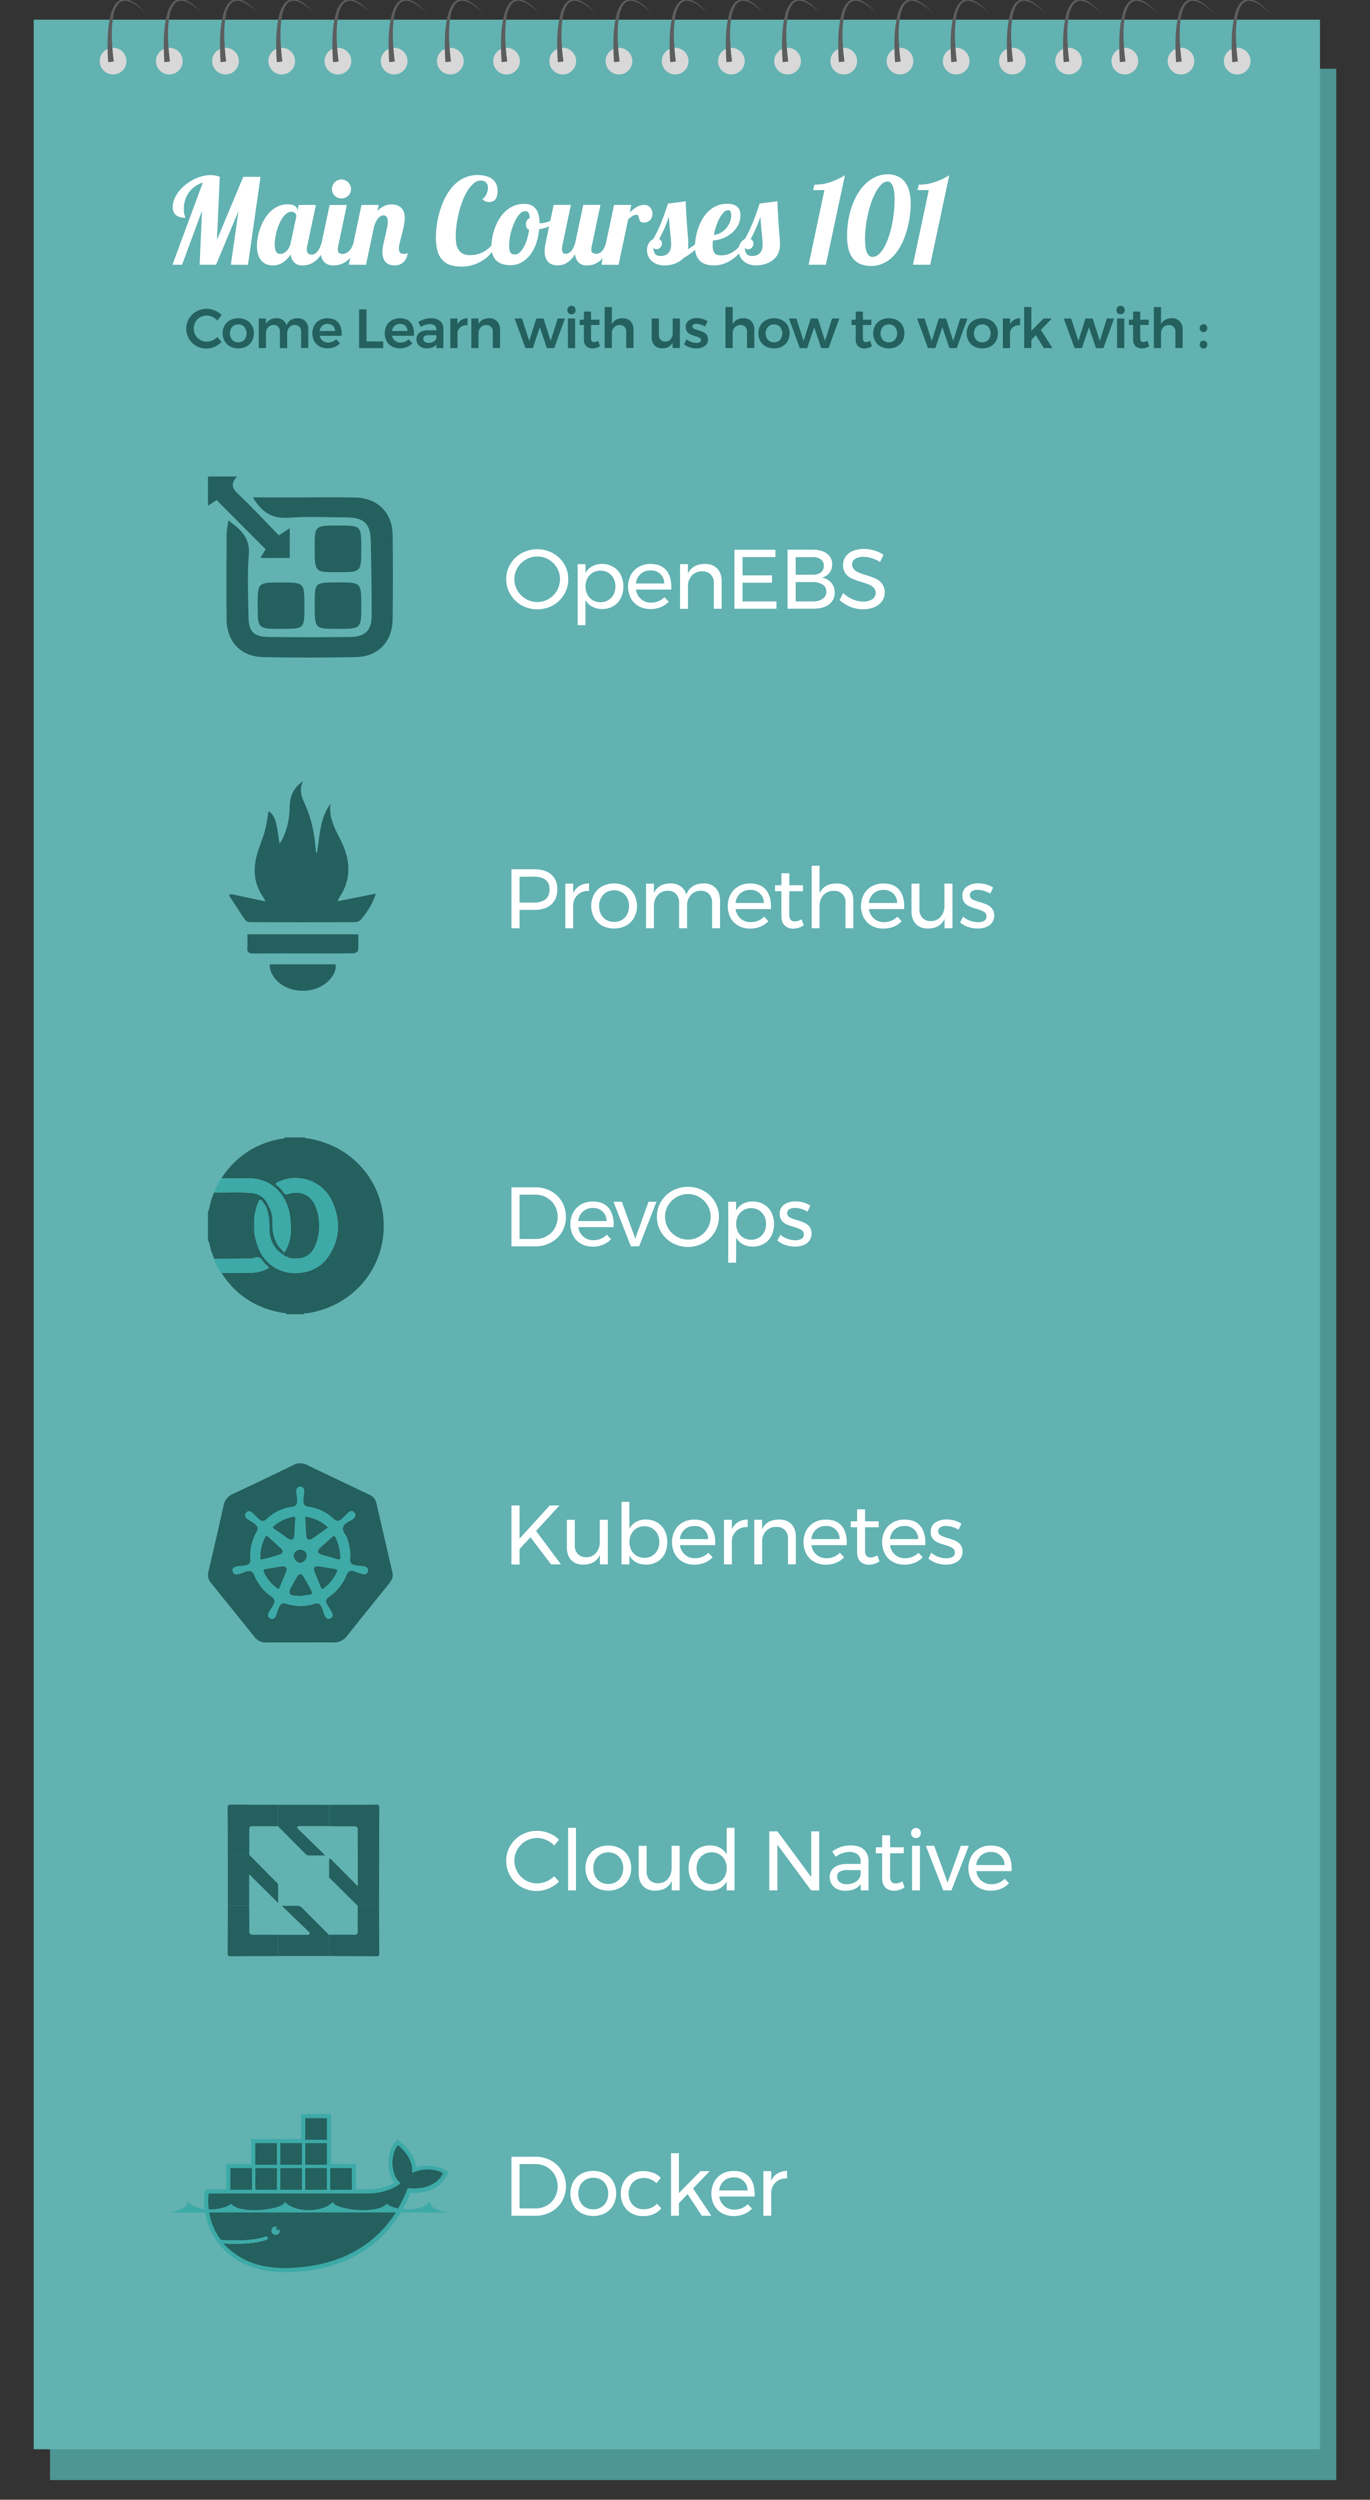 <svg xmlns="http://www.w3.org/2000/svg" id="Layer_1" data-name="Layer 1" viewBox="0 0 975 1779"><rect x="0" y="0" width="975" height="1779" fill="#333333" stroke="none"/><defs><style>.cls-1{fill:#4e9694}.cls-2{fill:#62b2b2}.cls-3{fill:#d8d8d8}.cls-4{fill:#24605e}.cls-5{fill:#fff}.cls-6{fill:#3daaa7}.cls-7{fill:#5c5e5e}</style></defs><title>main course</title><rect width="915.4" height="1716.07" x="35.6" y="48.93" class="cls-1"/><rect width="915.4" height="1729.07" x="24" y="14" class="cls-2"/><circle cx="80.5" cy="43.5" r="9.5" class="cls-3"/><circle cx="120.5" cy="43.5" r="9.5" class="cls-3"/><circle cx="160.5" cy="43.5" r="9.5" class="cls-3"/><circle cx="200.5" cy="43.5" r="9.5" class="cls-3"/><circle cx="240.5" cy="43.5" r="9.5" class="cls-3"/><circle cx="280.5" cy="43.5" r="9.5" class="cls-3"/><circle cx="320.5" cy="43.5" r="9.5" class="cls-3"/><circle cx="360.5" cy="43.5" r="9.5" class="cls-3"/><circle cx="400.5" cy="43.5" r="9.5" class="cls-3"/><circle cx="440.5" cy="43.5" r="9.5" class="cls-3"/><circle cx="480.5" cy="43.5" r="9.5" class="cls-3"/><circle cx="520.5" cy="43.5" r="9.5" class="cls-3"/><circle cx="560.5" cy="43.5" r="9.5" class="cls-3"/><circle cx="600.5" cy="43.5" r="9.5" class="cls-3"/><circle cx="640.5" cy="43.5" r="9.5" class="cls-3"/><circle cx="680.5" cy="43.5" r="9.5" class="cls-3"/><circle cx="720.5" cy="43.5" r="9.5" class="cls-3"/><circle cx="760.5" cy="43.5" r="9.5" class="cls-3"/><circle cx="800.5" cy="43.5" r="9.5" class="cls-3"/><circle cx="840.5" cy="43.5" r="9.5" class="cls-3"/><circle cx="880.5" cy="43.5" r="9.5" class="cls-3"/><path d="M151.16,225.48a9.36,9.36,0,0,0-8.72.28,8.85,8.85,0,0,0-3.34,3.36,9.67,9.67,0,0,0,0,9.4,9,9,0,0,0,3.34,3.38,9.13,9.13,0,0,0,4.68,1.24,9.83,9.83,0,0,0,4-.87,11.33,11.33,0,0,0,3.52-2.4l3.11,3.46a16.27,16.27,0,0,1-5,3.48,14.2,14.2,0,0,1-5.82,1.28,14.42,14.42,0,0,1-7.28-1.89,13.85,13.85,0,0,1-5.19-5.14,14,14,0,0,1-1.89-7.18,13.69,13.69,0,0,1,1.93-7.16,13.85,13.85,0,0,1,5.25-5.08,15.25,15.25,0,0,1,13.16-.67,14.21,14.21,0,0,1,4.84,3.27l-3.07,3.86A10.38,10.38,0,0,0,151.16,225.48Z" class="cls-4"/><path d="M175.36,227.85a9.69,9.69,0,0,1,3.9,3.76,10.94,10.94,0,0,1,1.4,5.57,11.13,11.13,0,0,1-1.4,5.63,9.64,9.64,0,0,1-3.9,3.78,12,12,0,0,1-5.76,1.34,12.23,12.23,0,0,1-5.82-1.34,9.61,9.61,0,0,1-3.92-3.78,11.12,11.12,0,0,1-1.4-5.63,10.93,10.93,0,0,1,1.4-5.57,9.65,9.65,0,0,1,3.92-3.76,12.24,12.24,0,0,1,5.82-1.34A12,12,0,0,1,175.36,227.85Zm-10.09,4.8a7.24,7.24,0,0,0,0,9.21,5.64,5.64,0,0,0,4.33,1.77,5.55,5.55,0,0,0,4.25-1.77,7.24,7.24,0,0,0,0-9.21,5.55,5.55,0,0,0-4.25-1.77A5.64,5.64,0,0,0,165.27,232.65Z" class="cls-4"/><path d="M217.4,228.65a8.31,8.31,0,0,1,2,5.92v13.14H214.3V236.07a4.85,4.85,0,0,0-1.24-3.52,4.47,4.47,0,0,0-3.37-1.28,5.05,5.05,0,0,0-3.88,1.77,6.39,6.39,0,0,0-1.44,4.29v10.39h-5.16V236.07a4.9,4.9,0,0,0-1.22-3.52,4.41,4.41,0,0,0-3.34-1.28,5.09,5.09,0,0,0-3.92,1.77,6.39,6.39,0,0,0-1.44,4.29v10.39h-5.12V226.66h5.12v3.9q2.09-4,7.4-4.09a7.83,7.83,0,0,1,4.62,1.32,6.91,6.91,0,0,1,2.62,3.72q2-5,7.83-5A7.34,7.34,0,0,1,217.4,228.65Z" class="cls-4"/><path d="M240.6,229.38q2.54,2.87,2.54,8.07,0,1,0,1.53H227.56a5.86,5.86,0,0,0,6,4.8,8,8,0,0,0,3.09-.61,7.56,7.56,0,0,0,2.58-1.75l2.75,2.87a10.66,10.66,0,0,1-3.84,2.68,12.91,12.91,0,0,1-5,.94,11.71,11.71,0,0,1-5.69-1.34,9.34,9.34,0,0,1-3.8-3.76,12.21,12.21,0,0,1,0-11.16,9.6,9.6,0,0,1,3.8-3.8,11.21,11.21,0,0,1,5.55-1.36Q238.06,226.51,240.6,229.38Zm-2.14,6.18a5.11,5.11,0,0,0-1.54-3.7,6,6,0,0,0-7.61,0,6,6,0,0,0-1.87,3.72Z" class="cls-4"/><path d="M255.57,220.17h5.27V243h11.88v4.76H255.57Z" class="cls-4"/><path d="M292.11,229.38q2.54,2.87,2.54,8.07,0,1,0,1.53H279.07a5.86,5.86,0,0,0,6,4.8,8,8,0,0,0,3.09-.61,7.56,7.56,0,0,0,2.58-1.75l2.75,2.87a10.66,10.66,0,0,1-3.84,2.68,12.91,12.91,0,0,1-5,.94,11.71,11.71,0,0,1-5.69-1.34,9.34,9.34,0,0,1-3.8-3.76,12.21,12.21,0,0,1,0-11.16,9.6,9.6,0,0,1,3.8-3.8,11.21,11.21,0,0,1,5.55-1.36Q289.57,226.51,292.11,229.38ZM290,235.56a5.11,5.11,0,0,0-1.54-3.7,6,6,0,0,0-7.61,0,6,6,0,0,0-1.87,3.72Z" class="cls-4"/><path d="M310.59,247.72v-2.56a6.89,6.89,0,0,1-2.83,2.09,10.43,10.43,0,0,1-4,.71,8.47,8.47,0,0,1-3.88-.85,6.2,6.2,0,0,1-2.58-2.34,6.32,6.32,0,0,1-.91-3.35,5.6,5.6,0,0,1,2.09-4.62,9.38,9.38,0,0,1,5.9-1.71h6.14v-.55a3.55,3.55,0,0,0-1.22-2.87,5.38,5.38,0,0,0-3.54-1,12.17,12.17,0,0,0-6.26,2l-1.85-3.54a23.33,23.33,0,0,1,4.51-2,16.53,16.53,0,0,1,4.74-.61,9.38,9.38,0,0,1,6.36,2,7,7,0,0,1,2.3,5.51l0,13.77ZM308.78,243a3.63,3.63,0,0,0,1.77-2.58v-1.89h-5.31a5.77,5.77,0,0,0-3,.61,2.17,2.17,0,0,0-1,2,2.56,2.56,0,0,0,1,2.13A4.32,4.32,0,0,0,305,244,6.68,6.68,0,0,0,308.78,243Z" class="cls-4"/><path d="M328.47,227.59a8.51,8.51,0,0,1,4.27-1.12v5a7,7,0,0,0-5.21,1.52,5.84,5.84,0,0,0-1.95,4.62v10.15h-5.12V226.66h5.12v4.05A7.61,7.61,0,0,1,328.47,227.59Z" class="cls-4"/><path d="M353.79,228.65a8.22,8.22,0,0,1,2.09,5.92v13.14h-5.16V236.07a4.75,4.75,0,0,0-1.26-3.48,4.59,4.59,0,0,0-3.42-1.28,5.19,5.19,0,0,0-4,1.73,6.35,6.35,0,0,0-1.48,4.33v10.35h-5.12V226.66h5.12v3.94q2.16-4.05,7.56-4.13A7.52,7.52,0,0,1,353.79,228.65Z" class="cls-4"/><path d="M366.23,226.7l5.27,0,5.16,15.9,5-15.9h5.15l5.08,15.9,5-15.9h5.16l-7.63,21.05h-5.23l-5-14.84-5,14.84h-5.23Z" class="cls-4"/><path d="M408.77,218.48a3.06,3.06,0,0,1,.83,2.2,3,3,0,0,1-.83,2.16,2.95,2.95,0,0,1-4.17,0,3,3,0,0,1-.83-2.16,3.06,3.06,0,0,1,.83-2.2,2.95,2.95,0,0,1,4.17,0Zm-4.6,8.19h5.12v21.05h-5.12Z" class="cls-4"/><path d="M427,246.42a10,10,0,0,1-5.27,1.54,6.31,6.31,0,0,1-4.45-1.59,6.08,6.08,0,0,1-1.73-4.7V231.27h-3l0-3.74h3v-5.78h5.08v5.78h6v3.74h-6v9.48a3.06,3.06,0,0,0,.55,2.07,2.11,2.11,0,0,0,1.65.61,7.33,7.33,0,0,0,3-.87Z" class="cls-4"/><path d="M448.75,228.65a8.22,8.22,0,0,1,2.08,5.92v13.14h-5.15V236.07a4.75,4.75,0,0,0-1.26-3.48,4.59,4.59,0,0,0-3.42-1.28,5.25,5.25,0,0,0-4.05,1.73,6.29,6.29,0,0,0-1.5,4.33v10.35h-5.12v-29.2h5.12v12.16q2.16-4.13,7.59-4.21A7.52,7.52,0,0,1,448.75,228.65Z" class="cls-4"/><path d="M483.85,226.66v21.05h-5.16v-3.9q-2.12,4.09-7.32,4.09a7.32,7.32,0,0,1-5.59-2.16,8.24,8.24,0,0,1-2-5.9V226.66h5.16v11.69a4.81,4.81,0,0,0,1.2,3.46,4.37,4.37,0,0,0,3.33,1.26,4.87,4.87,0,0,0,3.86-1.73,6.45,6.45,0,0,0,1.42-4.29V226.66Z" class="cls-4"/><path d="M498.62,231a10.16,10.16,0,0,0-3-.51,4.06,4.06,0,0,0-2.07.45,1.51,1.51,0,0,0-.77,1.4,1.66,1.66,0,0,0,1,1.52,15.53,15.53,0,0,0,3,1.12,29.37,29.37,0,0,1,3.62,1.32,6.82,6.82,0,0,1,2.46,1.93,5.16,5.16,0,0,1,1,3.36,5.42,5.42,0,0,1-2.36,4.72,10.12,10.12,0,0,1-5.94,1.65,15.07,15.07,0,0,1-4.76-.77,11.2,11.2,0,0,1-3.93-2.18l1.77-3.58a10.36,10.36,0,0,0,3.38,1.91,11.32,11.32,0,0,0,3.74.69,4.48,4.48,0,0,0,2.26-.49,1.6,1.6,0,0,0,.85-1.48,1.78,1.78,0,0,0-1-1.65,17.48,17.48,0,0,0-3.19-1.22,27.06,27.06,0,0,1-3.46-1.24A6.26,6.26,0,0,1,489,236a5.07,5.07,0,0,1-1-3.25,5.48,5.48,0,0,1,2.26-4.74,9.47,9.47,0,0,1,5.69-1.63A14.63,14.63,0,0,1,500,227a12.77,12.77,0,0,1,3.6,1.65l-1.85,3.7A15.16,15.16,0,0,0,498.62,231Z" class="cls-4"/><path d="M534.73,228.65a8.22,8.22,0,0,1,2.08,5.92v13.14h-5.15V236.07a4.75,4.75,0,0,0-1.26-3.48,4.59,4.59,0,0,0-3.42-1.28,5.25,5.25,0,0,0-4.05,1.73,6.29,6.29,0,0,0-1.5,4.33v10.35h-5.12v-29.2h5.12v12.16q2.16-4.13,7.59-4.21A7.52,7.52,0,0,1,534.73,228.65Z" class="cls-4"/><path d="M556.63,227.85a9.69,9.69,0,0,1,3.9,3.76,10.94,10.94,0,0,1,1.4,5.57,11.13,11.13,0,0,1-1.4,5.63,9.64,9.64,0,0,1-3.9,3.78,12,12,0,0,1-5.76,1.34,12.23,12.23,0,0,1-5.82-1.34,9.61,9.61,0,0,1-3.92-3.78,11.12,11.12,0,0,1-1.4-5.63,10.93,10.93,0,0,1,1.4-5.57,9.65,9.65,0,0,1,3.92-3.76,12.24,12.24,0,0,1,5.82-1.34A12,12,0,0,1,556.63,227.85Zm-10.09,4.8a7.24,7.24,0,0,0,0,9.21,5.64,5.64,0,0,0,4.33,1.77,5.55,5.55,0,0,0,4.25-1.77,7.24,7.24,0,0,0,0-9.21,5.55,5.55,0,0,0-4.25-1.77A5.64,5.64,0,0,0,546.53,232.65Z" class="cls-4"/><path d="M561.49,226.7l5.27,0,5.16,15.9,5-15.9h5.15l5.08,15.9,5-15.9h5.16l-7.63,21.05h-5.23l-5-14.84-5,14.84H569.2Z" class="cls-4"/><path d="M620.47,246.42A10,10,0,0,1,615.2,248a6.31,6.31,0,0,1-4.45-1.59,6.08,6.08,0,0,1-1.73-4.7V231.27h-3l0-3.74h3v-5.78h5.08v5.78h6v3.74h-6v9.48a3.06,3.06,0,0,0,.55,2.07,2.11,2.11,0,0,0,1.65.61,7.33,7.33,0,0,0,3-.87Z" class="cls-4"/><path d="M638.36,227.85a9.69,9.69,0,0,1,3.9,3.76,10.94,10.94,0,0,1,1.4,5.57,11.13,11.13,0,0,1-1.4,5.63,9.64,9.64,0,0,1-3.9,3.78,12,12,0,0,1-5.76,1.34,12.23,12.23,0,0,1-5.82-1.34,9.61,9.61,0,0,1-3.92-3.78,11.12,11.12,0,0,1-1.4-5.63,10.93,10.93,0,0,1,1.4-5.57,9.65,9.65,0,0,1,3.92-3.76,12.24,12.24,0,0,1,5.82-1.34A12,12,0,0,1,638.36,227.85Zm-10.09,4.8a7.24,7.24,0,0,0,0,9.21,5.64,5.64,0,0,0,4.33,1.77,5.55,5.55,0,0,0,4.25-1.77,7.24,7.24,0,0,0,0-9.21,5.55,5.55,0,0,0-4.25-1.77A5.64,5.64,0,0,0,628.26,232.65Z" class="cls-4"/><path d="M652.7,226.7l5.27,0,5.16,15.9,5-15.9h5.15l5.08,15.9,5-15.9h5.16l-7.63,21.05h-5.23l-5-14.84-5,14.84h-5.23Z" class="cls-4"/><path d="M704.86,227.85a9.69,9.69,0,0,1,3.9,3.76,10.94,10.94,0,0,1,1.4,5.57,11.13,11.13,0,0,1-1.4,5.63,9.64,9.64,0,0,1-3.9,3.78,12,12,0,0,1-5.76,1.34,12.23,12.23,0,0,1-5.82-1.34,9.61,9.61,0,0,1-3.92-3.78,11.12,11.12,0,0,1-1.4-5.63,10.93,10.93,0,0,1,1.4-5.57,9.65,9.65,0,0,1,3.92-3.76,12.24,12.24,0,0,1,5.82-1.34A12,12,0,0,1,704.86,227.85Zm-10.09,4.8a7.24,7.24,0,0,0,0,9.21,5.64,5.64,0,0,0,4.33,1.77,5.55,5.55,0,0,0,4.25-1.77,7.24,7.24,0,0,0,0-9.21,5.55,5.55,0,0,0-4.25-1.77A5.64,5.64,0,0,0,694.77,232.65Z" class="cls-4"/><path d="M721.7,227.59a8.51,8.51,0,0,1,4.27-1.12v5a7,7,0,0,0-5.21,1.52,5.84,5.84,0,0,0-1.95,4.62v10.15H713.7V226.66h5.12v4.05A7.61,7.61,0,0,1,721.7,227.59Z" class="cls-4"/><path d="M742.89,247.72l-5.71-9.21L734,241.89v5.82h-5.12v-29.2H734v16.92l8.66-8.74h5.9l-7.79,8.11L749,247.72Z" class="cls-4"/><path d="M757.06,226.7l5.27,0,5.16,15.9,5-15.9h5.15l5.08,15.9,5-15.9h5.16l-7.63,21.05H780l-5-14.84-5,14.84h-5.23Z" class="cls-4"/><path d="M799.6,218.48a3.06,3.06,0,0,1,.83,2.2,3,3,0,0,1-.83,2.16,2.95,2.95,0,0,1-4.17,0,3,3,0,0,1-.83-2.16,3.06,3.06,0,0,1,.83-2.2,2.95,2.95,0,0,1,4.17,0Zm-4.6,8.19h5.12v21.05H795Z" class="cls-4"/><path d="M817.86,246.42a10,10,0,0,1-5.27,1.54,6.31,6.31,0,0,1-4.45-1.59,6.08,6.08,0,0,1-1.73-4.7V231.27h-3l0-3.74h3v-5.78h5.08v5.78h6v3.74h-6v9.48a3.06,3.06,0,0,0,.55,2.07,2.11,2.11,0,0,0,1.65.61,7.33,7.33,0,0,0,3-.87Z" class="cls-4"/><path d="M839.58,228.65a8.22,8.22,0,0,1,2.08,5.92v13.14h-5.15V236.07a4.75,4.75,0,0,0-1.26-3.48,4.59,4.59,0,0,0-3.42-1.28,5.25,5.25,0,0,0-4.05,1.73,6.29,6.29,0,0,0-1.5,4.33v10.35h-5.12v-29.2h5.12v12.16q2.16-4.13,7.59-4.21A7.52,7.52,0,0,1,839.58,228.65Z" class="cls-4"/><path d="M858.41,231.5a2.76,2.76,0,0,1,.77,2,2.87,2.87,0,0,1-.77,2.07,2.57,2.57,0,0,1-1.95.81,2.5,2.5,0,0,1-1.91-.83,2.89,2.89,0,0,1-.77-2,2.76,2.76,0,0,1,.77-2,2.56,2.56,0,0,1,1.91-.79A2.61,2.61,0,0,1,858.41,231.5Zm0,11.69a2.76,2.76,0,0,1,.77,2,2.87,2.87,0,0,1-.77,2.07,2.57,2.57,0,0,1-1.95.81,2.5,2.5,0,0,1-1.91-.83,2.89,2.89,0,0,1-.77-2,2.76,2.76,0,0,1,.77-2,2.56,2.56,0,0,1,1.91-.79A2.61,2.61,0,0,1,858.41,243.19Z" class="cls-4"/><path d="M164.3,188.4l5.44-38.23-16,38.23H142.07l1.7-38.39L129.56,188.4h-6.81l21.61-58.46a19.68,19.68,0,0,0-9.93,7,20,20,0,0,0-3.57,12.2,15.67,15.67,0,0,0,.19,2.72,11.45,11.45,0,0,0,.39,1.62,5.11,5.11,0,0,0,.39.91,1.17,1.17,0,0,1,.19.6,15.69,15.69,0,0,1-3.76-.42,7.61,7.61,0,0,1-2.87-1.33,6,6,0,0,1-1.83-2.39,9,9,0,0,1-.64-3.59,14.52,14.52,0,0,1,1.1-5.44,22.16,22.16,0,0,1,3-5.26,29.61,29.61,0,0,1,4.55-4.7,33.72,33.72,0,0,1,5.63-3.8,30.69,30.69,0,0,1,6.27-2.53,24,24,0,0,1,6.5-.91,18.39,18.39,0,0,1,6.44,1.21l-2,44.83,18.74-44.83h12.26l-8.93,62.62Z" class="cls-5"/><path d="M232.36,173.15a38.29,38.29,0,0,1-2.62,6,25.33,25.33,0,0,1-2.93,4.28,16.52,16.52,0,0,1-3.1,2.83,15.3,15.3,0,0,1-3.07,1.66,13.54,13.54,0,0,1-2.87.79,16.81,16.81,0,0,1-2.49.21,8.15,8.15,0,0,1-5.75-2,9.08,9.08,0,0,1-2.6-5.84,33.26,33.26,0,0,1-2.29,2.85,17.05,17.05,0,0,1-2.78,2.49,14.11,14.11,0,0,1-3.43,1.79,12.17,12.17,0,0,1-4.18.69,12.84,12.84,0,0,1-4.24-.71,9.22,9.22,0,0,1-3.62-2.33,11.74,11.74,0,0,1-2.53-4.24,18.77,18.77,0,0,1-1-6.4,36.29,36.29,0,0,1,.58-6.23,39.41,39.41,0,0,1,1.79-6.65,37.8,37.8,0,0,1,3-6.38,25.58,25.58,0,0,1,4.24-5.4,19.4,19.4,0,0,1,5.51-3.74,16.24,16.24,0,0,1,6.77-1.39q3.61,0,5.26,1.25a3.74,3.74,0,0,1,1.64,3.08v.62l.91-4.53h12.26l-6.11,28.92a8.61,8.61,0,0,0-.29,1.39,11.16,11.16,0,0,0-.08,1.35q0,3.66,3.49,3.66a4.36,4.36,0,0,0,2.31-.64,7.48,7.48,0,0,0,1.93-1.72,11.7,11.7,0,0,0,1.54-2.56,22.23,22.23,0,0,0,1.12-3.1Zm-21.44-19.2a3.43,3.43,0,0,0-.17-.94,3.39,3.39,0,0,0-.56-1.08,3.2,3.2,0,0,0-1.06-.87,3.63,3.63,0,0,0-1.7-.35,5.66,5.66,0,0,0-3.39,1.16,12.59,12.59,0,0,0-2.93,3.1,24.74,24.74,0,0,0-2.37,4.38,42.63,42.63,0,0,0-2.87,10.16,31,31,0,0,0-.37,4.51,12.13,12.13,0,0,0,.46,3.78,5.11,5.11,0,0,0,1.1,2,2.56,2.56,0,0,0,1.39.77,8.14,8.14,0,0,0,1.33.13,4.91,4.91,0,0,0,2-.48,7.3,7.3,0,0,0,2-1.41,10.37,10.37,0,0,0,1.79-2.35,11.62,11.62,0,0,0,1.23-3.28Z" class="cls-5"/><path d="M255.09,173.15a34.62,34.62,0,0,1-2.68,6,24.77,24.77,0,0,1-3.07,4.28,16.74,16.74,0,0,1-6.54,4.49,15,15,0,0,1-3,.79,18.06,18.06,0,0,1-2.56.21,10.74,10.74,0,0,1-3.57-.58,7.44,7.44,0,0,1-2.89-1.83,8.75,8.75,0,0,1-1.93-3.16,13.35,13.35,0,0,1-.71-4.61,21.79,21.79,0,0,1,.17-2.56q.17-1.39.5-3l5.78-27.3h12.26l-6.11,28.92a7.2,7.2,0,0,0-.27,1.39q-.06.69-.06,1.35a3.07,3.07,0,0,0,.83,2.47,4.08,4.08,0,0,0,2.62.69,5.62,5.62,0,0,0,2.43-.56,7.82,7.82,0,0,0,2.18-1.56,11.08,11.08,0,0,0,1.79-2.39,15,15,0,0,0,1.29-3Zm-5.28-38.6a6.48,6.48,0,0,1-.54,2.64,6.55,6.55,0,0,1-1.48,2.12,7.11,7.11,0,0,1-2.16,1.41,7,7,0,0,1-5.28,0,6.83,6.83,0,0,1-2.14-1.41,6.41,6.41,0,0,1-1.43-2.12,7,7,0,0,1,0-5.28,6.9,6.9,0,0,1,1.43-2.16,6.78,6.78,0,0,1,2.14-1.48,6.72,6.72,0,0,1,5.28,0,7.06,7.06,0,0,1,3.64,3.64A6.48,6.48,0,0,1,249.81,134.54Z" class="cls-5"/><path d="M248.27,188.4l9-42.55h12.26l-.91,4.4a15.66,15.66,0,0,1,2.72-2.47,12.73,12.73,0,0,1,2.64-1.43,11.25,11.25,0,0,1,2.43-.67,15,15,0,0,1,2.14-.17,12.74,12.74,0,0,1,3.78.54,7.52,7.52,0,0,1,5,4.7,12.11,12.11,0,0,1,.71,4.36,23.75,23.75,0,0,1-.31,3.68q-.31,2-.77,4t-1,4.09q-.52,2-1,3.91t-.77,3.47a15,15,0,0,0-.31,2.8,4.26,4.26,0,0,0,.73,2.58,3.12,3.12,0,0,0,2.68,1,5,5,0,0,0,2.83-.54,11.43,11.43,0,0,1-1.16,4,9.35,9.35,0,0,1-2.12,2.72A7.9,7.9,0,0,1,284,188.4a10.7,10.7,0,0,1-3.24.5,9.34,9.34,0,0,1-4.11-.81,7.09,7.09,0,0,1-2.66-2.16,8.43,8.43,0,0,1-1.41-3.08,15.09,15.09,0,0,1-.42-3.55,25.18,25.18,0,0,1,.6-5q.6-2.89,1.31-5.92t1.31-5.86a23.86,23.86,0,0,0,.6-4.86q0-4.36-3.08-4.36a4,4,0,0,0-2.16.62,7.16,7.16,0,0,0-1.83,1.68,12.58,12.58,0,0,0-1.5,2.49,24.16,24.16,0,0,0-1.16,3.05l-5.78,27.3Z" class="cls-5"/><path d="M353.11,173.94a22.16,22.16,0,0,1-4.61,7.29,27.13,27.13,0,0,1-6.29,4.9,27.94,27.94,0,0,1-6.9,2.76,27.57,27.57,0,0,1-14.69-.25,13.25,13.25,0,0,1-5.8-3.62,15.75,15.75,0,0,1-3.45-6.48,35.7,35.7,0,0,1-1.14-9.72,62.18,62.18,0,0,1,.35-6.34,65.3,65.3,0,0,1,1.14-7.08,71,71,0,0,1,2-7.35,51.14,51.14,0,0,1,3-7.13,41.72,41.72,0,0,1,4-6.42,27.76,27.76,0,0,1,5.15-5.19,23.61,23.61,0,0,1,6.36-3.47,22.38,22.38,0,0,1,7.69-1.27,23,23,0,0,1,5.55.64,13.26,13.26,0,0,1,4.53,2,9.62,9.62,0,0,1,3,3.53,11.32,11.32,0,0,1,1.1,5.19,14.82,14.82,0,0,1-.31,3.14,7,7,0,0,1-1,2.49,5,5,0,0,1-1.87,1.64,6,6,0,0,1-2.76.58,8.55,8.55,0,0,1-2.31-.37,5.24,5.24,0,0,1-2.51-1.83,4.84,4.84,0,0,0,1.45-1.18,9.18,9.18,0,0,0,1.25-1.87,11.75,11.75,0,0,0,.87-2.31,9.64,9.64,0,0,0,.33-2.49,7.16,7.16,0,0,0-.27-2,4.21,4.21,0,0,0-.89-1.66,4.55,4.55,0,0,0-1.62-1.14,6,6,0,0,0-2.41-.44,7.36,7.36,0,0,0-4.59,1.75,20,20,0,0,0-4.2,4.72,40.75,40.75,0,0,0-3.62,6.92,64.84,64.84,0,0,0-2.8,8.35,79.31,79.31,0,0,0-1.83,9.06,63.47,63.47,0,0,0-.67,9,30.54,30.54,0,0,0,.44,5.38,11.11,11.11,0,0,0,1.58,4.18,7.73,7.73,0,0,0,3.12,2.72,11.49,11.49,0,0,0,5.09,1,19.75,19.75,0,0,0,9.31-2.24,21.3,21.3,0,0,0,7.27-6.27Z" class="cls-5"/><path d="M398.73,156.07a20.89,20.89,0,0,1-6.44,4.45,33.78,33.78,0,0,1-8.64,2.62,40.07,40.07,0,0,1-2.26,10.64,28.42,28.42,0,0,1-4.47,8.06,19.29,19.29,0,0,1-6.19,5.11,16,16,0,0,1-7.4,1.79,19.63,19.63,0,0,1-5.46-.73,11,11,0,0,1-4.32-2.33,10.73,10.73,0,0,1-2.83-4.16,16.81,16.81,0,0,1-1-6.21,35.65,35.65,0,0,1,.52-5.67,40.84,40.84,0,0,1,1.66-6.54,39.16,39.16,0,0,1,3-6.59,25.3,25.3,0,0,1,4.4-5.75,21.06,21.06,0,0,1,6-4.09A18.49,18.49,0,0,1,373,145.1q10.93,0,10.93,13.59v.08a1.05,1.05,0,0,0,.39.08h.52a13.18,13.18,0,0,0,3.22-.44,26.61,26.61,0,0,0,3.47-1.14,29.56,29.56,0,0,0,3.41-1.64q1.66-.93,3-1.89Zm-22.15,7.31a2.55,2.55,0,0,1-1.81-1.31,5.09,5.09,0,0,1-.48-2.26,5.37,5.37,0,0,1,.73-2.93A4.36,4.36,0,0,1,377,155.2a15.05,15.05,0,0,0-.29-2.31,5,5,0,0,0-.58-1.54,2.12,2.12,0,0,0-.94-.85,3.55,3.55,0,0,0-1.43-.25,4.54,4.54,0,0,0-3,1.18,14,14,0,0,0-2.68,3.14,28.62,28.62,0,0,0-2.33,4.47,44.11,44.11,0,0,0-1.81,5.17,46.62,46.62,0,0,0-1.16,5.26,30,30,0,0,0-.42,4.72,21,21,0,0,0,.23,3.45,5.35,5.35,0,0,0,.75,2.1,2.66,2.66,0,0,0,1.35,1.06,6.2,6.2,0,0,0,2,.29,4.73,4.73,0,0,0,3.1-1.37,14.16,14.16,0,0,0,2.89-3.74,29.59,29.59,0,0,0,2.35-5.61A41.6,41.6,0,0,0,376.58,163.38Z" class="cls-5"/><path d="M434.8,173.15a38.29,38.29,0,0,1-2.62,6,25.27,25.27,0,0,1-2.93,4.28,16.55,16.55,0,0,1-3.1,2.83,15.33,15.33,0,0,1-3.08,1.66,13.54,13.54,0,0,1-2.87.79,16.81,16.81,0,0,1-2.49.21,8.19,8.19,0,0,1-5.82-2,9.41,9.41,0,0,1-2.62-6A21,21,0,0,1,406,185a15.51,15.51,0,0,1-3.28,2.45,10.55,10.55,0,0,1-3.16,1.14,16.66,16.66,0,0,1-2.87.27,10.74,10.74,0,0,1-3.57-.58,7.44,7.44,0,0,1-2.89-1.83,8.75,8.75,0,0,1-1.93-3.16,13.35,13.35,0,0,1-.71-4.61,21.79,21.79,0,0,1,.17-2.56q.17-1.39.5-3l5.78-27.3h12.26l-6.11,28.92a13.13,13.13,0,0,0-.25,2.41,5.21,5.21,0,0,0,.54,2.47,2.05,2.05,0,0,0,2,1,4.73,4.73,0,0,0,2.29-.56,6.65,6.65,0,0,0,1.89-1.56,10.36,10.36,0,0,0,1.5-2.39,24.13,24.13,0,0,0,1.14-3l5.78-27.3h12.26l-6.11,28.92a8.5,8.5,0,0,0-.29,1.39,11,11,0,0,0-.08,1.35,3,3,0,0,0,.85,2.47,4.18,4.18,0,0,0,2.64.69,4.85,4.85,0,0,0,2.31-.56,6.81,6.81,0,0,0,1.93-1.56,10.45,10.45,0,0,0,1.54-2.39,19,19,0,0,0,1.12-3Z" class="cls-5"/><path d="M428,188.4l9-42.55h12.26l-1.08,5.28q1.12-1,2.29-2a17.76,17.76,0,0,1,2.43-1.68,14.53,14.53,0,0,1,2.64-1.18,9.14,9.14,0,0,1,2.91-.46,5.61,5.61,0,0,1,4.4,2,5.85,5.85,0,0,1,1.12,2,7.84,7.84,0,0,1,.37,2.41,6.88,6.88,0,0,1-.37,2.22,5.78,5.78,0,0,1-1.14,2,6,6,0,0,1-1.93,1.43,6.15,6.15,0,0,1-2.7.56,3.41,3.41,0,0,1-1.85-.42,2.79,2.79,0,0,1-1-1,4.88,4.88,0,0,1-.48-1.35q-.15-.73-.31-1.35a3.64,3.64,0,0,0-.44-1,1,1,0,0,0-.89-.42,5.75,5.75,0,0,0-3.28.89,24.76,24.76,0,0,0-2.91,2.35l-6.81,32.33Z" class="cls-5"/><path d="M499.29,173.15a43,43,0,0,1-6.67,6.38,65.94,65.94,0,0,1-6.34,4.26,13.62,13.62,0,0,1-3,2.39,18,18,0,0,1-3.41,1.58,20.41,20.41,0,0,1-3.57.87,23.29,23.29,0,0,1-3.43.27,14.38,14.38,0,0,1-5.55-1,11.65,11.65,0,0,1-3.89-2.53,9.92,9.92,0,0,1-2.26-3.49,11,11,0,0,1-.73-3.89,9.27,9.27,0,0,1,.39-2.76,9.73,9.73,0,0,1,1-2.26,8,8,0,0,1,1.43-1.72,7.13,7.13,0,0,1,1.68-1.14,103.46,103.46,0,0,0,6-12.65q2.45-6.25,4.45-12.57l12.59-1.66q.25,5.53.48,9.58t.44,7q.21,3,.37,5t.31,3.68q.15,1.6.21,2.91t.06,2.72q0,1-.06,1.75a7.35,7.35,0,0,1-.27,1.5q1.87-1.08,3.39-2.14a28.6,28.6,0,0,0,2.72-2.14ZM465,176.22a7.05,7.05,0,0,0,1.18,4.47q1.19,1.48,4,1.48a9.57,9.57,0,0,0,2.74-.39,6.1,6.1,0,0,0,2.37-1.33A6.67,6.67,0,0,0,477,178a9.77,9.77,0,0,0,.62-3.74q0-1.08-.06-2.1t-.15-2.16q-.08-1.14-.23-2.56t-.33-3.28q-.19-1.87-.39-4.32t-.46-5.73a72,72,0,0,1-3,8.06q-1.74,3.91-3.86,8a4.56,4.56,0,0,1,1.39,1.16,2.78,2.78,0,0,1,.56,1.79,4.84,4.84,0,0,1-.25,1.54A4.16,4.16,0,0,1,470,176a3.75,3.75,0,0,1-1.18,1,3.35,3.35,0,0,1-1.56.35,4.16,4.16,0,0,1-1.33-.21A1.62,1.62,0,0,1,465,176.22Z" class="cls-5"/><path d="M531.28,173.15a48.73,48.73,0,0,1-4.09,5.82,30.73,30.73,0,0,1-5.19,5,25.69,25.69,0,0,1-6.4,3.55,21.31,21.31,0,0,1-7.71,1.35,18.3,18.3,0,0,1-5.49-.77,10.82,10.82,0,0,1-4.2-2.39,10.51,10.51,0,0,1-2.68-4.18,18,18,0,0,1-.94-6.17,37.15,37.15,0,0,1,.5-5.65,43.24,43.24,0,0,1,1.58-6.57,37.2,37.2,0,0,1,2.87-6.61,26,26,0,0,1,4.32-5.8,20,20,0,0,1,5.94-4.11,18.48,18.48,0,0,1,7.77-1.56,13.39,13.39,0,0,1,4.67.69,7.54,7.54,0,0,1,2.87,1.81,6,6,0,0,1,1.46,2.6,11.79,11.79,0,0,1,.39,3.05,14.93,14.93,0,0,1-1.62,6.88,18.34,18.34,0,0,1-4.34,5.55,22.48,22.48,0,0,1-6.25,3.82,23.12,23.12,0,0,1-7.35,1.7q-.08,1-.15,1.81t-.06,1.6a13.29,13.29,0,0,0,.39,3.55,5,5,0,0,0,1.16,2.18,4.12,4.12,0,0,0,1.91,1.1,10.24,10.24,0,0,0,2.68.31,14.87,14.87,0,0,0,4.59-.66,16,16,0,0,0,3.84-1.83,21.51,21.51,0,0,0,3.39-2.74q1.6-1.58,3.22-3.37Zm-23.23-6a11.39,11.39,0,0,0,4.65-1.37,14.17,14.17,0,0,0,3.95-3.14,15.58,15.58,0,0,0,2.72-4.4,13.37,13.37,0,0,0,1-5.13,5.93,5.93,0,0,0-.46-2.53,1.68,1.68,0,0,0-1.66-1,4.54,4.54,0,0,0-3.18,1.56,17.91,17.91,0,0,0-2.93,4.05,34.82,34.82,0,0,0-2.43,5.63A50,50,0,0,0,508.06,167.12Z" class="cls-5"/><path d="M553.22,143.23q.25,5.53.48,9.58t.44,7q.21,3,.37,5t.31,3.68q.15,1.6.21,2.91t.06,2.72a14.91,14.91,0,0,1-.77,5,12.71,12.71,0,0,1-2.08,3.8,13.36,13.36,0,0,1-3,2.76,17.79,17.79,0,0,1-3.61,1.85,19.94,19.94,0,0,1-3.84,1,23.55,23.55,0,0,1-3.7.31,14.38,14.38,0,0,1-5.55-1,11.65,11.65,0,0,1-3.89-2.53,9.92,9.92,0,0,1-2.26-3.49,11,11,0,0,1-.73-3.89,9.27,9.27,0,0,1,.39-2.76,9.73,9.73,0,0,1,1-2.26,8,8,0,0,1,1.43-1.72,7.13,7.13,0,0,1,1.68-1.14,103.46,103.46,0,0,0,6-12.65q2.45-6.25,4.45-12.57Zm-23.06,33a7.05,7.05,0,0,0,1.18,4.47q1.19,1.48,4,1.48a9.57,9.57,0,0,0,2.74-.39,6.1,6.1,0,0,0,2.37-1.33,6.67,6.67,0,0,0,1.66-2.43,9.77,9.77,0,0,0,.62-3.74q0-1.08-.06-2.1t-.15-2.16q-.08-1.14-.23-2.56t-.33-3.28q-.19-1.87-.39-4.32t-.46-5.73a72,72,0,0,1-3,8.06q-1.74,3.91-3.86,8a4.56,4.56,0,0,1,1.39,1.16,2.78,2.78,0,0,1,.56,1.79,4.84,4.84,0,0,1-.25,1.54,4.16,4.16,0,0,1-.75,1.35,3.75,3.75,0,0,1-1.18,1,3.35,3.35,0,0,1-1.56.35,4.16,4.16,0,0,1-1.33-.21A1.62,1.62,0,0,1,530.16,176.22Z" class="cls-5"/><path d="M575.5,188.4l11.22-53.1h-8.06l1-3.91q1.74,0,3.91-.17a28.13,28.13,0,0,0,4.82-.85,45.94,45.94,0,0,0,5.86-2,52.37,52.37,0,0,0,7.06-3.64L587.75,188.4Z" class="cls-5"/><path d="M620,189.27a18.5,18.5,0,0,1-8.31-1.66,13.59,13.59,0,0,1-5.28-4.53,18.58,18.58,0,0,1-2.76-6.75,40.78,40.78,0,0,1-.81-8.33,68.55,68.55,0,0,1,.93-11.41,58.63,58.63,0,0,1,2.72-10.43,46.87,46.87,0,0,1,4.34-8.93,33.07,33.07,0,0,1,5.78-7,25,25,0,0,1,7-4.53,20.64,20.64,0,0,1,8.14-1.62,16.81,16.81,0,0,1,7.29,1.48,13.63,13.63,0,0,1,5.11,4.16,18.19,18.19,0,0,1,3,6.46,33.59,33.59,0,0,1,1,8.39q0,3.12-.35,6.67t-1.1,7.27a71.15,71.15,0,0,1-1.93,7.46,52.26,52.26,0,0,1-2.85,7.15,41.7,41.7,0,0,1-3.82,6.36,26.35,26.35,0,0,1-4.88,5.11,22.26,22.26,0,0,1-6,3.41A20.27,20.27,0,0,1,620,189.27Zm11.68-60.08a6.09,6.09,0,0,0-4,1.72,19.54,19.54,0,0,0-3.76,4.7,44.7,44.7,0,0,0-3.32,7A68.41,68.41,0,0,0,618,151.1a90.57,90.57,0,0,0-1.75,9.41,73,73,0,0,0-.64,9.6,46.87,46.87,0,0,0,.23,4.7,18.44,18.44,0,0,0,.83,4.07,7.24,7.24,0,0,0,1.68,2.87,3.82,3.82,0,0,0,2.83,1.08,6.22,6.22,0,0,0,4.05-1.68,18,18,0,0,0,3.7-4.61,41.27,41.27,0,0,0,3.16-6.9,69.52,69.52,0,0,0,2.45-8.56,91.93,91.93,0,0,0,1.58-9.56,88.19,88.19,0,0,0,.56-9.91,37,37,0,0,0-.29-4.74,19.84,19.84,0,0,0-.89-4,7.6,7.6,0,0,0-1.54-2.72A3,3,0,0,0,631.71,129.18Z" class="cls-5"/><path d="M649.75,188.4,661,135.29h-8.06l1-3.91q1.74,0,3.91-.17a28.13,28.13,0,0,0,4.82-.85,45.94,45.94,0,0,0,5.86-2,52.37,52.37,0,0,0,7.06-3.64L662,188.4Z" class="cls-5"/><path d="M392.17,1537.63a20.1,20.1,0,0,1,7.77,7.53,21.77,21.77,0,0,1,0,21.48,20.25,20.25,0,0,1-7.83,7.53,22.82,22.82,0,0,1-11.16,2.73H364v-42h17.1A22.53,22.53,0,0,1,392.17,1537.63Zm-3,32a15,15,0,0,0,5.64-5.64,16.66,16.66,0,0,0,0-16.14,15.29,15.29,0,0,0-5.73-5.67,16,16,0,0,0-8.07-2.07H369.76v31.56h11.46A15.73,15.73,0,0,0,389.17,1569.64Z" class="cls-5"/><path d="M430.69,1547a14.68,14.68,0,0,1,5.76,5.67,17.77,17.77,0,0,1,0,16.65,14.61,14.61,0,0,1-5.76,5.7,18.56,18.56,0,0,1-16.92,0,14.66,14.66,0,0,1-5.76-5.67,17.83,17.83,0,0,1,0-16.68,14.68,14.68,0,0,1,5.76-5.67,18.56,18.56,0,0,1,16.92,0Zm-14,4.26a10,10,0,0,0-3.78,4,12.18,12.18,0,0,0-1.35,5.79,12.49,12.49,0,0,0,1.35,5.88,9.7,9.7,0,0,0,3.78,4,10.85,10.85,0,0,0,5.55,1.41,10.73,10.73,0,0,0,5.49-1.41,9.7,9.7,0,0,0,3.78-4,12.49,12.49,0,0,0,1.35-5.88,12.18,12.18,0,0,0-1.35-5.79,10,10,0,0,0-3.78-4,10.56,10.56,0,0,0-5.49-1.44A10.68,10.68,0,0,0,416.71,1551.28Z" class="cls-5"/><path d="M458.14,1550a11,11,0,0,0-5.55,1.38,9.8,9.8,0,0,0-3.81,3.9,11.92,11.92,0,0,0-1.38,5.82,12.15,12.15,0,0,0,1.35,5.82,9.92,9.92,0,0,0,3.72,3.93,10.41,10.41,0,0,0,5.43,1.41,14.28,14.28,0,0,0,5.52-1,10.49,10.49,0,0,0,4.08-2.94l3.18,3.24a14,14,0,0,1-5.49,4.14,18.8,18.8,0,0,1-7.53,1.44,16.38,16.38,0,0,1-8.22-2,14.42,14.42,0,0,1-5.61-5.67,16.86,16.86,0,0,1-2-8.31,17,17,0,0,1,2-8.34,14.38,14.38,0,0,1,5.61-5.7,16.39,16.39,0,0,1,8.22-2,20.1,20.1,0,0,1,7.23,1.23,14,14,0,0,1,5.37,3.57l-3.06,3.84A12.57,12.57,0,0,0,458.14,1550Z" class="cls-5"/><path d="M499.48,1576.9l-10.14-15.42-6.18,6.42v9h-5.58v-44.52h5.58v28.38l15.36-15.6h6.54l-11.82,12.3,13,19.44Z" class="cls-5"/><path d="M533.26,1549.33q3.78,4.35,3.78,12.09,0,1.2-.06,1.8H511.9a10.81,10.81,0,0,0,3.57,6.78,10.56,10.56,0,0,0,7.17,2.52,13.42,13.42,0,0,0,5.25-1,12.61,12.61,0,0,0,4.23-2.88l3.06,3.18a16,16,0,0,1-5.64,3.9,18.78,18.78,0,0,1-7.32,1.38,16.86,16.86,0,0,1-8.31-2,14.11,14.11,0,0,1-5.64-5.67,18.25,18.25,0,0,1,0-16.65,14.64,14.64,0,0,1,5.61-5.7,16.18,16.18,0,0,1,8.22-2.07Q529.48,1545,533.26,1549.33ZM532,1558.9a9.2,9.2,0,0,0-9.84-9.3,10,10,0,0,0-7,2.52,10.58,10.58,0,0,0-3.33,6.78Z" class="cls-5"/><path d="M553.3,1546.81a13.2,13.2,0,0,1,6.84-1.83v5.4a10.21,10.21,0,0,0-11.28,9.78v16.74h-5.58v-31.74h5.58V1552A11.48,11.48,0,0,1,553.3,1546.81Z" class="cls-5"/><path d="M235.62,1540h17.77v18.17h9a39,39,0,0,0,12.35-2.07,31.62,31.62,0,0,0,6-2.71,22.27,22.27,0,0,1-4.17-11.49c-.51-5.54.61-12.76,4.36-17.1l1.87-2.16,2.23,1.79c5.6,4.5,10.32,10.79,11.15,18,6.75-2,14.67-1.52,20.62,1.92l2.44,1.41-1.28,2.51c-5,9.82-15.55,12.86-25.83,12.32-15.38,38.32-48.88,56.46-89.49,56.46-21,0-40.23-7.84-51.19-26.46l-.18-.3-1.6-3.25a51.54,51.54,0,0,1-4.1-26.14l.25-2.69H161V1540h17.77v-17.77h35.54v-17.77h21.32V1540" class="cls-6"/><path d="M293.19,1546.74c1.19-9.26-5.74-16.53-10-20-5,5.73-5.72,20.73,2,27-4.34,3.85-13.47,7.34-22.83,7.34H148.49a48,48,0,0,0,4.72,26.46l1.3,2.37a43.94,43.94,0,0,0,2.68,4q7,.45,12.95.32h0c7.76-.17,14.09-1.09,18.89-2.75a1.37,1.37,0,0,1,.9,2.58c-.64.22-1.3.43-2,.63h0a59.41,59.41,0,0,1-13.06,2.13c.31,0-.32,0-.32,0l-.58,0c-2.06.12-4.28.14-6.55.14-2.48,0-4.93,0-7.66-.19l-.07,0c9.49,10.67,24.33,17.06,42.92,17.06,39.36,0,72.74-17.45,87.53-56.62,10.49,1.08,20.57-1.6,25.15-10.55-7.3-4.21-16.7-2.87-22.1-.15" class="cls-4"/><path d="M293.19,1546.74c1.19-9.26-5.74-16.53-10-20-5,5.73-5.72,20.73,2,27-4.34,3.85-13.47,7.34-22.83,7.34H155.23c-.46,15,5.09,26.31,14.91,33.17h0c7.76-.17,14.09-1.09,18.89-2.75a1.37,1.37,0,0,1,.9,2.58c-.64.22-1.3.43-2,.63h0a62.46,62.46,0,0,1-13.41,2.22l-.13-.12c13.4,6.87,32.82,6.85,55.09-1.71,25-9.59,48.2-27.87,64.42-48.77l-.71.34" class="cls-4"/><path d="M148.7,1573a45.52,45.52,0,0,0,4.51,14.59l1.3,2.37a43.85,43.85,0,0,0,2.68,4q7,.45,12.95.32c7.76-.17,14.09-1.09,18.89-2.75a1.37,1.37,0,0,1,.9,2.58c-.64.22-1.3.43-2,.63h0a62.48,62.48,0,0,1-13.39,2.18l-.67,0c-2.06.12-4.25.19-6.53.19-2.48,0-5,0-7.76-.19,9.49,10.67,24.42,17.08,43,17.08,33.7,0,63-12.79,80-41H148.7" class="cls-4"/><path d="M156.26,1573a34.2,34.2,0,0,0,13.88,21.31c7.76-.17,14.09-1.09,18.89-2.75a1.37,1.37,0,0,1,.9,2.58c-.64.22-1.3.43-2,.63h0a63.42,63.42,0,0,1-13.48,2.18c13.39,6.87,32.76,6.77,55-1.78A145.43,145.43,0,0,0,267.55,1573H156.26" class="cls-4"/><path d="M163.94,1543h15.4v15.4h-15.4Zm1.28,1.28h1.22v12.83h-1.22Zm2.28,0h1.26v12.83h-1.26v-12.83Zm2.33,0h1.26v12.83h-1.26Zm2.33,0h1.26v12.83h-1.26Zm2.33,0h1.26v12.83h-1.26v-12.83Zm2.33,0h1.22v12.83h-1.22Zm4.87-19.05h15.4v15.4h-15.4v-15.4Zm1.28,1.28h1.21v12.83H183Zm2.28,0h1.26v12.83h-1.26V1526.5Zm2.33,0h1.26v12.83h-1.26Zm2.33,0h1.26v12.83h-1.26Zm2.33,0h1.26v12.83h-1.26Zm2.33,0h1.22v12.83h-1.22Z" class="cls-4"/><path d="M181.71,1543h15.4v15.4h-15.4V1543Zm1.28,1.28h1.21v12.83H183Zm2.28,0h1.26v12.83h-1.26v-12.83Zm2.33,0h1.26v12.83h-1.26Zm2.33,0h1.26v12.83h-1.26Zm2.33,0h1.26v12.83h-1.26Zm2.33,0h1.22v12.83h-1.22Z" class="cls-4"/><path d="M199.48,1543h15.4v15.4h-15.4Zm1.28,1.28H202v12.83h-1.21Zm2.28,0h1.26v12.83h-1.26Zm2.33,0h1.26v12.83h-1.26Zm2.33,0H209v12.83h-1.26Zm2.33,0h1.27v12.83h-1.27Zm2.33,0h1.22v12.83h-1.22Z" class="cls-4"/><path d="M199.48,1525.21h15.4v15.4h-15.4Zm1.28,1.28H202v12.83h-1.21Zm2.28,0h1.26v12.83h-1.26Zm2.33,0h1.26v12.83h-1.26Zm2.33,0H209v12.83h-1.26Zm2.33,0h1.27v12.83h-1.27Zm2.33,0h1.22v12.83h-1.22Zm4.87,16.49h15.4v15.4h-15.4Zm1.28,1.28h1.21v12.83h-1.21Zm2.28,0h1.26v12.83h-1.26Zm2.33,0h1.26v12.83h-1.26Zm2.33,0h1.26v12.83h-1.26Zm2.33,0h1.26v12.83h-1.26Zm2.33,0h1.22v12.83h-1.22Z" class="cls-4"/><path d="M217.25,1525.21h15.4v15.4h-15.4Zm1.28,1.28h1.21v12.83h-1.21Zm2.28,0h1.26v12.83h-1.26Zm2.33,0h1.26v12.83h-1.26Zm2.33,0h1.26v12.83h-1.26Zm2.33,0h1.26v12.83h-1.26Zm2.33,0h1.22v12.83h-1.22Z" class="cls-4"/><path d="M217.25,1507.44h15.4v15.4h-15.4Zm1.28,1.28h1.21v12.83h-1.21v-12.84Zm2.28,0h1.26v12.83h-1.26v-12.84Zm2.33,0h1.26v12.83h-1.26v-12.84Zm2.33,0h1.26v12.83h-1.26v-12.84Zm2.33,0h1.26v12.83h-1.26v-12.84Zm2.33,0h1.22v12.83h-1.22v-12.84Z" class="cls-4"/><path d="M235,1543h15.4v15.4H235Zm1.28,1.28h1.22v12.83h-1.22v-12.83Zm2.28,0h1.26v12.83h-1.26v-12.83Zm2.33,0h1.26v12.83h-1.26Zm2.33,0h1.26v12.83h-1.26Zm2.33,0h1.26v12.83h-1.26Zm2.33,0h1.22v12.83h-1.22Z" class="cls-4"/><path d="M196.15,1583.35a4.25,4.25,0,1,1,.11,8.5h-.11a4.25,4.25,0,0,1,0-8.5" class="cls-4"/><path d="M196.15,1584.56a3,3,0,0,1,1.1.21,1.24,1.24,0,1,0,1.71,1.67,3,3,0,1,1-2.81-1.88m-75.15-10H318.64c-4.3-1.09-13.62-2.57-12.08-8.21-7.83,9.05-26.7,6.35-31.46,1.89-5.3,7.69-36.18,4.77-38.33-1.22-6.65,7.8-27.25,7.8-33.9,0-2.15,6-33,8.92-38.33,1.22-4.76,4.47-23.63,7.17-31.46-1.89,1.54,5.64-7.78,7.11-12.08,8.21" class="cls-6"/><path d="M207.44,1614c-10.52-5-16.3-11.78-19.51-19.19a65.18,65.18,0,0,1-14.07,2.13q-3.08.17-6.49.17-3.93,0-8.27-.23c9.65,9.64,21.52,17.07,43.5,17.2q2.43,0,4.84-.09" class="cls-4"/><path d="M191.84,1601.62a36.88,36.88,0,0,1-3.91-6.84,65.14,65.14,0,0,1-14.07,2.14c3.75,2,9.11,3.92,18,4.7" class="cls-4"/><path d="M216.32,935.34h-1.68a18.62,18.62,0,0,0-9,0H204c-.52-1.29-1.74-.81-2.64-1-18.76-3.1-33.45-12.43-43.79-28.47,6.8,0,13.6,0,20.4-.11a25.31,25.31,0,0,0,13.6-3.63c-1.56-1.57-3.2-2.78-4.23-4.38-1.73-2.66-3.56-3.85-6.76-2.44-1.28.56-2.94.33-4.42.35-7.92.08-15.84.12-23.76.17l-2.06-5.41c-1-2.53-.83-5.39-2.33-7.76V862c1.07-.84.79-2.15,1.1-3.24,1-3.43,1.55-7,3.45-10.1,8.85.3,17.73-.43,26.55.42,4.22.41,8,2.2,10.37,6.13l.45.61.1.15a1.63,1.63,0,0,0,.24.33l.35.94.5.85a.76.76,0,0,1,.15.47l-1.63.81c-.94-1.46-1.83-3-2.85-4.36-1.19-1.63-2.26-1.75-2.91.47-.15.51-.39,1-.59,1.49l-.46.85-1.69,7c0,.06-.13.12-.12.17a2.3,2.3,0,0,0,.11.39l-.19,1.67c-1.43,2.08-1.41,8.1,0,10.09a51.74,51.74,0,0,0,3.32,11.8c9.57,22.15,37.62,21,48.29,6.88,9.31-12.34,10.08-26,4.38-39.7a28.63,28.63,0,0,0-39-14.91c-1.6.77-2.41,1.29-.47,2.7a17.08,17.08,0,0,1,4.32,4.73c.9,1.42,1.75,1.62,3.41,1.09,8.54-2.75,16.18.64,19.4,8.93a36.48,36.48,0,0,1-.42,28.33c-2.74,6.4-8.1,9.22-15.12,8.56-1.22-1.61-2.87-1.25-4.5-1a4.37,4.37,0,0,1-2.86-1.53l.19-1.53a7,7,0,0,0,2.08-2.92c3.39-6.5,3.25-13.54,2.76-20.5-1.12-15.77-12-30.3-31.69-29.51-5.76.23-11.55,0-17.32,0a6.62,6.62,0,0,1,.47-1c10.07-14.58,23.73-23.68,41.18-27,1.19-.23,2.63.16,3.52-1.09h14c.32.84,1.08.56,1.67.65,31.8,4.67,54.61,30.78,54.55,62.45-.05,31.47-22.91,57.41-54.66,62.06C217.72,934.6,216.7,934.23,216.32,935.34Z" class="cls-4"/><path d="M205.68,935.34a18.62,18.62,0,0,1,9,0Z" class="cls-4"/><path d="M209,895.52c7,.66,12.38-2.16,15.12-8.56a36.48,36.48,0,0,0,.42-28.33c-3.22-8.3-10.86-11.68-19.4-8.93-1.66.53-2.51.33-3.41-1.09a17.08,17.08,0,0,0-4.32-4.73c-1.94-1.41-1.13-1.93.47-2.7a28.63,28.63,0,0,1,39,14.91c5.7,13.74,4.93,27.37-4.38,39.7-10.67,14.14-38.72,15.28-48.29-6.88A51.74,51.74,0,0,1,181,877.1l0-10.09.19-1.67,0-.57,1.69-7a.71.71,0,0,0,.46-.85c.2-.5.44-1,.59-1.49.65-2.22,1.72-2.1,2.91-.47,1,1.4,1.9,2.91,2.85,4.36,1.92,5,2.08,10.33,2.2,15.64.16,7.66,3.29,13.8,9.86,18a4.37,4.37,0,0,0,2.86,1.53A8.13,8.13,0,0,0,209,895.52Z" class="cls-6"/><path d="M152.55,848.63a32,32,0,0,1,5.16-10.17c5.77,0,11.56.28,17.32.05,19.68-.79,30.57,13.74,31.69,29.51.49,7,.63,14-2.76,20.5a7,7,0,0,1-2.08,2.92c-.13-.33-.18-.77-.42-1-6-5.5-7.76-12.54-7.63-20.4a22.3,22.3,0,0,0-2.58-11.53.76.76,0,0,0-.15-.47l-.5-.85-.34-.94a.33.33,0,0,0-.24-.33l-.1-.15-.45-.61c-2.34-3.93-6.15-5.72-10.37-6.13C170.28,848.21,161.4,848.93,152.55,848.63Z" class="cls-6"/><path d="M157.57,905.91a33.33,33.33,0,0,1-5.17-10c7.92-.05,15.84-.09,23.76-.17,1.49,0,3.14.21,4.42-.35,3.21-1.41,5-.22,6.76,2.44,1,1.6,2.68,2.8,4.23,4.38A25.31,25.31,0,0,1,178,905.8C171.17,905.89,164.37,905.88,157.57,905.91Z" class="cls-6"/><path d="M191.25,858.54a22.3,22.3,0,0,1,2.58,11.53c-.14,7.86,1.58,14.9,7.63,20.4.24.22.28.65.42,1l-.19,1.53c-6.57-4.2-9.7-10.34-9.86-18-.11-5.32-.28-10.59-2.2-15.64Z" class="cls-4"/><path d="M180.91,867l0,10.09C179.51,875.11,179.48,869.09,180.91,867Z" class="cls-4"/><path d="M209,895.52a8.13,8.13,0,0,1-4.5-1C206.18,894.26,207.83,893.91,209,895.52Z" class="cls-4"/><path d="M189.47,855.18l.45.61Z" class="cls-4"/><path d="M190,855.95a.33.33,0,0,1,.24.33A1.62,1.62,0,0,1,190,855.95Z" class="cls-4"/><path d="M183.28,856.94a.71.71,0,0,1-.46.85Z" class="cls-4"/><path d="M190.6,857.21l.5.85Z" class="cls-4"/><path d="M181.12,864.77l0,.57a2.3,2.3,0,0,1-.11-.39C181,864.89,181.08,864.83,181.12,864.77Z" class="cls-4"/><path d="M392.17,847.72a20.11,20.11,0,0,1,7.77,7.53,21.77,21.77,0,0,1,0,21.48,20.26,20.26,0,0,1-7.83,7.53A22.83,22.83,0,0,1,380.92,887H364V845h17.1A22.54,22.54,0,0,1,392.17,847.72Zm-3,32a15,15,0,0,0,5.64-5.64,16.66,16.66,0,0,0,0-16.14,15.31,15.31,0,0,0-5.73-5.67,16,16,0,0,0-8.07-2.07H369.76v31.56h11.46A15.74,15.74,0,0,0,389.17,879.73Z" class="cls-5"/><path d="M432.94,859.42q3.78,4.35,3.78,12.09,0,1.2-.06,1.8H411.58a10.81,10.81,0,0,0,3.57,6.78,10.57,10.57,0,0,0,7.17,2.52,13.41,13.41,0,0,0,5.25-1,12.61,12.61,0,0,0,4.23-2.88l3.06,3.18a16,16,0,0,1-5.64,3.9,18.76,18.76,0,0,1-7.32,1.38,16.87,16.87,0,0,1-8.31-2,14.12,14.12,0,0,1-5.64-5.67,17,17,0,0,1-2-8.34,16.87,16.87,0,0,1,2-8.31,14.63,14.63,0,0,1,5.61-5.7,16.19,16.19,0,0,1,8.22-2.07Q429.16,855.07,432.94,859.42ZM431.68,869a9.2,9.2,0,0,0-9.84-9.3,10,10,0,0,0-7,2.52,10.57,10.57,0,0,0-3.33,6.78Z" class="cls-5"/><path d="M436.6,855.25h5.94l9.54,26.22,9.48-26.22h5.64L454.84,887H449Z" class="cls-5"/><path d="M500.71,847.45a21.2,21.2,0,0,1,8,7.71,20.52,20.52,0,0,1,2.94,10.77,20.83,20.83,0,0,1-2.94,10.83,21.27,21.27,0,0,1-8,7.8,23.15,23.15,0,0,1-22.26,0,21.27,21.27,0,0,1-8-7.8,20.82,20.82,0,0,1-2.94-10.83,20.51,20.51,0,0,1,2.94-10.77,21.26,21.26,0,0,1,8-7.71,23.44,23.44,0,0,1,22.29,0Zm-19.2,4.5a16.42,16.42,0,0,0-6,5.85,16,16,0,0,0,0,16.29,16.57,16.57,0,0,0,6,5.91,15.83,15.83,0,0,0,8.13,2.19,15.52,15.52,0,0,0,8.07-2.19,16.49,16.49,0,0,0,5.88-5.91,16.24,16.24,0,0,0,0-16.29,16.34,16.34,0,0,0-5.88-5.85,15.7,15.7,0,0,0-8.07-2.16A16,16,0,0,0,481.51,851.95Z" class="cls-5"/><path d="M543.58,857.11a14,14,0,0,1,5.4,5.7,19.28,19.28,0,0,1,0,16.71,13.7,13.7,0,0,1-5.34,5.64,15.39,15.39,0,0,1-7.89,2,14.49,14.49,0,0,1-7.08-1.68,12,12,0,0,1-4.8-4.8v17.94h-5.58V855.25h5.58v6.3a12.11,12.11,0,0,1,4.77-4.8,14.18,14.18,0,0,1,7-1.68A15.37,15.37,0,0,1,543.58,857.11Zm-3.51,23.76a9.9,9.9,0,0,0,3.78-4A12.36,12.36,0,0,0,545.2,871a12,12,0,0,0-1.38-5.76,10.19,10.19,0,0,0-3.78-4,10.4,10.4,0,0,0-5.46-1.44,10.55,10.55,0,0,0-5.49,1.44,10.12,10.12,0,0,0-3.81,4,12.9,12.9,0,0,0,0,11.61,10.15,10.15,0,0,0,3.81,4,11.18,11.18,0,0,0,11,0Z" class="cls-5"/><path d="M570.31,860.35a15.57,15.57,0,0,0-4.53-.72,7.73,7.73,0,0,0-4,.93,3.11,3.11,0,0,0-1.53,2.85,3.17,3.17,0,0,0,1.71,2.91,24.84,24.84,0,0,0,5.19,2,40.7,40.7,0,0,1,5.4,1.92,9.58,9.58,0,0,1,3.57,2.82,8.74,8.74,0,0,1-1.92,11.76,14.5,14.5,0,0,1-8.43,2.34,21,21,0,0,1-6.87-1.14,15.58,15.58,0,0,1-5.61-3.24l2.1-4.08a14.85,14.85,0,0,0,4.89,2.88,16.24,16.24,0,0,0,5.67,1.08,8.49,8.49,0,0,0,4.44-1,3.4,3.4,0,0,0,1.68-3.12,3.55,3.55,0,0,0-1.77-3.24,24.13,24.13,0,0,0-5.37-2.16,36,36,0,0,1-5.19-1.83,9.21,9.21,0,0,1-3.42-2.73,7.37,7.37,0,0,1-1.41-4.68,7.53,7.53,0,0,1,3.24-6.66,14,14,0,0,1,8.1-2.22,20.2,20.2,0,0,1,5.67.81A17,17,0,0,1,576.7,858l-2,4.26A19.09,19.09,0,0,0,570.31,860.35Z" class="cls-5"/><path d="M162.12,1320.12c0-11.27,0-22.55-.12-33.82,0-1.55.51-2,2-2,11.27.08,22.55.08,33.82.11q0,7.62,0,15.24c-6,0-12.08.08-18.11,0-1.82,0-2.33.57-2.31,2.34.07,6,0,12.07,0,18.11Z" class="cls-4"/><path d="M234.13,1284.45c11.27,0,22.54,0,33.81-.12,1.52,0,2,.45,2,2-.08,11.27-.09,22.54-.11,33.81l-15.17,0c0-5.81-.19-11.63,0-17.44.08-2.51-.76-3-3.1-3-5.81.13-11.62,0-17.43-.08Z" class="cls-4"/><path d="M197.9,1392.09c-11.29,0-22.59.07-33.88.15-1.51,0-2-.47-2-2,.09-11.29.12-22.59.16-33.88h15.14c0,5.82.26,11.64.07,17.44-.09,2.69.81,3.2,3.28,3.14,5.72-.15,11.44,0,17.16,0Z" class="cls-4"/><path d="M269.76,1356.36q.07,17.07.15,34.15c0,1.23-.42,1.73-1.69,1.72q-17.07-.12-34.14-.17l.06-15.14c5.93,0,11.86-.15,17.78,0,2.27.06,2.73-.69,2.69-2.8-.12-5.93,0-11.86,0-17.78Z" class="cls-4"/><path d="M234.13,1284.45q0,7.56,0,15.11H212.15l-.7,1.35,20,19.55c-4,0-7.86,0-11.73,0a3.61,3.61,0,0,1-2.53-1.31l-19.36-19.47q0-7.62,0-15.24Z" class="cls-4"/><path d="M269.76,1356.36H254.62l-19.68-19.51c-.27-.27-.69-.59-.7-.9,0-4.27,0-8.54,0-12.82l.87-.41,19.56,19.75v-22.39l15.17,0Q269.78,1338.24,269.76,1356.36Z" class="cls-4"/><path d="M177.31,1356.35H162.17q0-18.12,0-36.24h15.27q9.26,9.31,18.5,18.63c.79.8,2,1.43,2,2.74.05,4,0,8.07,0,12.81l-20.62-20.49Z" class="cls-4"/><path d="M234.14,1376.92l-.06,15.14-36.17,0q0-7.56-.09-15.11h22l.74-1.37-19.93-19.26c3.59,0,7,.09,10.4,0a5.34,5.34,0,0,1,4.34,1.83C221.55,1364.45,227.86,1370.67,234.14,1376.92Z" class="cls-4"/><path d="M388.84,1309.48a16.17,16.17,0,0,0-20.58,6.6,16.18,16.18,0,0,0,5.88,22.11,16,16,0,0,0,8.16,2.16,16.44,16.44,0,0,0,6.48-1.35,18.76,18.76,0,0,0,5.64-3.69l3.48,3.78a23.43,23.43,0,0,1-7.38,4.89,22.05,22.05,0,0,1-19.5-1.08,21.2,21.2,0,0,1-10.74-18.63,20.66,20.66,0,0,1,2.91-10.77,21,21,0,0,1,7.95-7.71,22.35,22.35,0,0,1,11.1-2.82,22.61,22.61,0,0,1,8.49,1.65,21,21,0,0,1,7.11,4.65l-3.42,4.14A17.34,17.34,0,0,0,388.84,1309.48Z" class="cls-5"/><path d="M404.32,1300.81h5.58v44.52h-5.58Z" class="cls-5"/><path d="M441.37,1315.45a14.68,14.68,0,0,1,5.76,5.67,17.77,17.77,0,0,1,0,16.65,14.61,14.61,0,0,1-5.76,5.7,18.56,18.56,0,0,1-16.92,0,14.66,14.66,0,0,1-5.76-5.67,17.83,17.83,0,0,1,0-16.68,14.68,14.68,0,0,1,5.76-5.67,18.56,18.56,0,0,1,16.92,0Zm-14,4.26a10,10,0,0,0-3.78,4,12.18,12.18,0,0,0-1.35,5.79,12.49,12.49,0,0,0,1.35,5.88,9.7,9.7,0,0,0,3.78,4,10.85,10.85,0,0,0,5.55,1.41,10.73,10.73,0,0,0,5.49-1.41,9.7,9.7,0,0,0,3.78-4,12.49,12.49,0,0,0,1.35-5.88,12.18,12.18,0,0,0-1.35-5.79,10,10,0,0,0-3.78-4,10.56,10.56,0,0,0-5.49-1.44A10.68,10.68,0,0,0,427.39,1319.71Z" class="cls-5"/><path d="M483.7,1313.59v31.74h-5.64v-6.72q-3.12,6.78-11.76,6.9-5.52,0-8.64-3.27t-3.12-9v-19.62h5.64v18.12a8.61,8.61,0,0,0,2.19,6.27,8,8,0,0,0,6,2.25,8.92,8.92,0,0,0,7-3.15,11.8,11.8,0,0,0,2.61-7.89v-15.6Z" class="cls-5"/><path d="M522.76,1300.81v44.52h-5.58V1339a12.62,12.62,0,0,1-4.83,4.89,14.1,14.1,0,0,1-7,1.71,15.15,15.15,0,0,1-8-2.07,14.22,14.22,0,0,1-5.37-5.76,18,18,0,0,1-1.92-8.43,17.5,17.5,0,0,1,1.92-8.31,14.11,14.11,0,0,1,5.37-5.67,15.21,15.21,0,0,1,7.89-2,14.62,14.62,0,0,1,7.14,1.68,12,12,0,0,1,4.8,4.86v-19.08ZM512,1339.39a10.11,10.11,0,0,0,3.81-4,12.14,12.14,0,0,0,1.38-5.82,12.28,12.28,0,0,0-1.38-5.88,10.13,10.13,0,0,0-3.81-4,10.68,10.68,0,0,0-5.55-1.44,10.51,10.51,0,0,0-5.55,1.47,10.33,10.33,0,0,0-3.81,4.05,13,13,0,0,0,0,11.64,10.1,10.1,0,0,0,3.81,4,11.41,11.41,0,0,0,11.1,0Z" class="cls-5"/><path d="M577.36,1303.33h5.7v42h-5.82l-24-32.52v32.52h-5.76v-42h5.82l24.06,32.58Z" class="cls-5"/><path d="M612.58,1345.33v-4.44q-3.54,4.68-11.1,4.68a12.66,12.66,0,0,1-5.79-1.26,9.27,9.27,0,0,1-3.84-3.48,9.39,9.39,0,0,1-1.35-5,8.15,8.15,0,0,1,3.15-6.75q3.15-2.49,8.79-2.55h10.08V1325a6.56,6.56,0,0,0-2.07-5.19,8.84,8.84,0,0,0-6-1.83,17.26,17.26,0,0,0-9.78,3.42l-2.34-3.84a29.06,29.06,0,0,1,6.33-3.21,21.59,21.59,0,0,1,6.93-1q5.94,0,9.18,2.91a10.54,10.54,0,0,1,3.3,8.13l.06,20.88Zm-3.33-6.27a7.45,7.45,0,0,0,3.27-5v-3.18h-9.3a10.86,10.86,0,0,0-5.61,1.14,3.93,3.93,0,0,0-1.83,3.6,4.67,4.67,0,0,0,1.86,3.9,7.92,7.92,0,0,0,5,1.44A11.36,11.36,0,0,0,609.25,1339.06Z" class="cls-5"/><path d="M643.72,1343.23a13.68,13.68,0,0,1-7.44,2.34,8.46,8.46,0,0,1-6.12-2.25q-2.34-2.25-2.34-6.81v-17.58h-4.5v-4.26h4.5v-8.52h5.64v8.52h9.72v4.26h-9.72v16.56a5.87,5.87,0,0,0,1,3.78,3.55,3.55,0,0,0,2.88,1.14,10.06,10.06,0,0,0,4.92-1.5Z" class="cls-5"/><path d="M654.36,1301.95a3.86,3.86,0,0,1,0,5.16,3.55,3.55,0,0,1-5,0,3.86,3.86,0,0,1,0-5.16,3.55,3.55,0,0,1,5,0Zm-5.25,11.64h5.58v31.74h-5.58Z" class="cls-5"/><path d="M658.89,1313.59h5.94l9.54,26.22,9.48-26.22h5.64l-12.36,31.74h-5.82Z" class="cls-5"/><path d="M716.19,1317.76q3.78,4.35,3.78,12.09,0,1.2-.06,1.8H694.83a10.81,10.81,0,0,0,3.57,6.78,10.56,10.56,0,0,0,7.17,2.52,13.42,13.42,0,0,0,5.25-1,12.61,12.61,0,0,0,4.23-2.88l3.06,3.18a16,16,0,0,1-5.64,3.9,18.78,18.78,0,0,1-7.32,1.38,16.86,16.86,0,0,1-8.31-2,14.11,14.11,0,0,1-5.64-5.67,18.25,18.25,0,0,1,0-16.65,14.64,14.64,0,0,1,5.61-5.7,16.18,16.18,0,0,1,8.22-2.07Q712.41,1313.41,716.19,1317.76Zm-1.26,9.57a9.2,9.2,0,0,0-9.84-9.3,10,10,0,0,0-7,2.52,10.58,10.58,0,0,0-3.33,6.78Z" class="cls-5"/><path d="M393.49,393.71a21.2,21.2,0,0,1,8,7.71,20.52,20.52,0,0,1,2.94,10.77A20.83,20.83,0,0,1,401.5,423a21.27,21.27,0,0,1-8,7.8,23.16,23.16,0,0,1-22.26,0,21.27,21.27,0,0,1-8-7.8,20.82,20.82,0,0,1-2.94-10.83,20.51,20.51,0,0,1,2.94-10.77,21.26,21.26,0,0,1,8-7.71,23.43,23.43,0,0,1,22.29,0Zm-19.2,4.5a16.41,16.41,0,0,0-6,5.85,16,16,0,0,0,0,16.29,16.56,16.56,0,0,0,6,5.91,15.83,15.83,0,0,0,8.13,2.19,15.52,15.52,0,0,0,8.07-2.19,16.49,16.49,0,0,0,5.88-5.91,16.24,16.24,0,0,0,0-16.29,16.33,16.33,0,0,0-5.88-5.85,15.69,15.69,0,0,0-8.07-2.16A16,16,0,0,0,374.29,398.21Z" class="cls-5"/><path d="M436.36,403.37a14,14,0,0,1,5.4,5.7,19.28,19.28,0,0,1,0,16.71,13.7,13.7,0,0,1-5.34,5.64,15.38,15.38,0,0,1-7.89,2,14.47,14.47,0,0,1-7.08-1.68,12,12,0,0,1-4.8-4.8v17.94H411.1V401.51h5.58v6.3a12.11,12.11,0,0,1,4.77-4.8,14.18,14.18,0,0,1,7-1.68A15.37,15.37,0,0,1,436.36,403.37Zm-3.51,23.76a9.91,9.91,0,0,0,3.78-4,12.35,12.35,0,0,0,1.35-5.82,12,12,0,0,0-1.38-5.76,10.19,10.19,0,0,0-3.78-4,10.41,10.41,0,0,0-5.46-1.44,10.56,10.56,0,0,0-5.49,1.44,10.12,10.12,0,0,0-3.81,4,12.9,12.9,0,0,0,0,11.61,10.16,10.16,0,0,0,3.81,4,11.18,11.18,0,0,0,11,0Z" class="cls-5"/><path d="M474,405.68q3.78,4.35,3.78,12.09,0,1.2-.06,1.8H452.62a10.81,10.81,0,0,0,3.57,6.78,10.57,10.57,0,0,0,7.17,2.52,13.41,13.41,0,0,0,5.25-1,12.61,12.61,0,0,0,4.23-2.88l3.06,3.18a16,16,0,0,1-5.64,3.9,18.78,18.78,0,0,1-7.32,1.38,16.86,16.86,0,0,1-8.31-2,14.11,14.11,0,0,1-5.64-5.67,18.25,18.25,0,0,1,0-16.65,14.63,14.63,0,0,1,5.61-5.7,16.19,16.19,0,0,1,8.22-2.07Q470.2,401.33,474,405.68Zm-1.26,9.57a9.2,9.2,0,0,0-9.84-9.3,10,10,0,0,0-7,2.52,10.57,10.57,0,0,0-3.33,6.78Z" class="cls-5"/><path d="M510.4,404.6q3.18,3.27,3.18,9v19.62H508V415.13a7.8,7.8,0,0,0-8.46-8.52,9.58,9.58,0,0,0-6.93,2.73,10.72,10.72,0,0,0-3,6.93v17H484V401.51h5.58v6.72q3.18-6.78,12.06-6.9Q507.22,401.33,510.4,404.6Z" class="cls-5"/><path d="M522.7,391.25h29.16v5.22h-23.4v13H549.4v5.22H528.46V428h24.12v5.22H522.7Z" class="cls-5"/><path d="M588.55,394a9.13,9.13,0,0,1,3.69,7.71,9.3,9.3,0,0,1-2,6.09,9.92,9.92,0,0,1-5.58,3.33,10.93,10.93,0,0,1,6.87,3.51,10.42,10.42,0,0,1,2.49,7.11,9.93,9.93,0,0,1-4.05,8.43q-4,3-11.19,3H560.5v-42h17.94Q584.86,391.25,588.55,394Zm-4.38,13.38a5.61,5.61,0,0,0,2.13-4.71,5.46,5.46,0,0,0-2.13-4.62,9.54,9.54,0,0,0-6-1.56H566.26v12.54h11.88A9.65,9.65,0,0,0,584.17,407.42Zm1.29,18.78a5.89,5.89,0,0,0,2.64-5.13,5.71,5.71,0,0,0-2.64-5,12.87,12.87,0,0,0-7.32-1.8H566.26V428h11.88A12.41,12.41,0,0,0,585.46,426.2Z" class="cls-5"/><path d="M620.29,397.22a20.58,20.58,0,0,0-5.79-.93,10.69,10.69,0,0,0-5.85,1.41,4.38,4.38,0,0,0-2.19,3.87,5.09,5.09,0,0,0,1.32,3.63,9.33,9.33,0,0,0,3.24,2.22q1.92.81,5.34,1.89a60.45,60.45,0,0,1,6.9,2.52,12,12,0,0,1,4.5,3.57,9.88,9.88,0,0,1,1.86,6.27,10.49,10.49,0,0,1-2,6.3,12.5,12.5,0,0,1-5.46,4.17,20.74,20.74,0,0,1-8.07,1.47,23.47,23.47,0,0,1-9-1.8,24.38,24.38,0,0,1-7.56-4.8l2.58-5a21.63,21.63,0,0,0,6.75,4.53,18.6,18.6,0,0,0,7.29,1.59,11.65,11.65,0,0,0,6.63-1.65,5.14,5.14,0,0,0,2.43-4.47,5.21,5.21,0,0,0-1.32-3.66,9.31,9.31,0,0,0-3.33-2.28,56.92,56.92,0,0,0-5.43-1.86,55.35,55.35,0,0,1-6.84-2.46,11.8,11.8,0,0,1-4.47-3.54A9.75,9.75,0,0,1,600,402a9.9,9.9,0,0,1,1.86-5.94,11.75,11.75,0,0,1,5.22-4,20.42,20.42,0,0,1,7.8-1.38,25.22,25.22,0,0,1,7.41,1.11,24.89,24.89,0,0,1,6.45,3l-2.4,5.16A24.21,24.21,0,0,0,620.29,397.22Z" class="cls-5"/><path d="M164.14,636.23l24.75,5.27a26.27,26.27,0,0,0-1.43-2.82c-7.33-10.33-7.53-21.48-3.8-33.06,1.55-4.82,3.55-9.52,4.86-14.4,1.22-4.56,1.8-9.3,2.62-13.79,2.12.81,4.44,4.08,5.66,9.7.88,4,1.32,8.12,2.14,13.41,1.22-2.11,2-3.18,2.5-4.34A54.23,54.23,0,0,0,206.17,574c.15-7,2.38-13.08,9.35-18-2.89,6.54-.6,11.71,1.6,16.56,4.79,10.59,6.86,21.7,7.68,33.15a2.3,2.3,0,0,0,.72,1.48c2.12-12,1.95-24.67,9.67-35.19-1.31,9.77,3.11,17.71,7.24,25.91,6.86,13.62,8.06,27.37-.88,40.78a29.47,29.47,0,0,0-1.33,2.68L267.5,636a51.83,51.83,0,0,1-11,18.75,6,6,0,0,1-4,1.52q-37.14.13-74.29,0c-1.24,0-3-.53-3.64-1.44-4-5.78-7.76-11.74-11.6-17.64Z" class="cls-4"/><path d="M176.07,664.93H255c0,3.93.18,7.81-.16,11.65-.07.74-2.15,1.85-3.31,1.86-10.27.15-20.55.09-30.82.09-13.44,0-26.89-.08-40.33.06-3.23,0-4.69-.79-4.38-4.25C176.28,671.35,176.07,668.32,176.07,664.93Z" class="cls-4"/><path d="M191.9,686.3h46.82c1.62,6.13-6.21,16.94-19.3,18.55C203.22,706.85,191.77,696.31,191.9,686.3Z" class="cls-4"/><path d="M392.35,622.36q4.29,3.72,4.29,10.44,0,7-4.32,10.89t-12.12,3.87H369.76v13.08H364v-42h16.2Q388.06,618.64,392.35,622.36ZM388.24,640q2.88-2.37,2.88-7t-2.88-6.81q-2.88-2.31-8.28-2.31l-10.2.06v18.42H380Q385.36,642.34,388.24,640Z" class="cls-5"/><path d="M412.36,630.55a13.2,13.2,0,0,1,6.84-1.83v5.4a10.21,10.21,0,0,0-11.28,9.78v16.74h-5.58V628.9h5.58v6.84A11.48,11.48,0,0,1,412.36,630.55Z" class="cls-5"/><path d="M445.51,630.76a14.68,14.68,0,0,1,5.76,5.67,17.77,17.77,0,0,1,0,16.65,14.61,14.61,0,0,1-5.76,5.7,18.56,18.56,0,0,1-16.92,0,14.67,14.67,0,0,1-5.76-5.67,17.83,17.83,0,0,1,0-16.68,14.68,14.68,0,0,1,5.76-5.67,18.56,18.56,0,0,1,16.92,0Zm-14,4.26a10,10,0,0,0-3.78,4,12.18,12.18,0,0,0-1.35,5.79,12.49,12.49,0,0,0,1.35,5.88,9.7,9.7,0,0,0,3.78,4,10.85,10.85,0,0,0,5.55,1.41,10.73,10.73,0,0,0,5.49-1.41,9.7,9.7,0,0,0,3.78-4,12.49,12.49,0,0,0,1.35-5.88,12.18,12.18,0,0,0-1.35-5.79,10,10,0,0,0-3.78-4,10.56,10.56,0,0,0-5.49-1.44A10.68,10.68,0,0,0,431.53,635Z" class="cls-5"/><path d="M509.32,632q3.12,3.3,3.12,9v19.62H506.8V642.52a8.72,8.72,0,0,0-2.19-6.3,8,8,0,0,0-6-2.28,9.11,9.11,0,0,0-7.08,3.18,11.77,11.77,0,0,0-2.58,7.86v15.66h-5.64V642.52a8.8,8.8,0,0,0-2.16-6.3,8,8,0,0,0-6.06-2.28,9.2,9.2,0,0,0-7.11,3.18,11.69,11.69,0,0,0-2.61,7.86v15.66h-5.58V628.9h5.58v6.66q3.12-6.72,11.82-6.84a12.14,12.14,0,0,1,7.29,2.1,10.3,10.3,0,0,1,3.93,5.88q2.94-7.86,12.36-8A11.24,11.24,0,0,1,509.32,632Z" class="cls-5"/><path d="M544.9,633.07q3.78,4.35,3.78,12.09,0,1.2-.06,1.8H523.54a10.81,10.81,0,0,0,3.57,6.78,10.57,10.57,0,0,0,7.17,2.52,13.41,13.41,0,0,0,5.25-1,12.61,12.61,0,0,0,4.23-2.88l3.06,3.18a16,16,0,0,1-5.64,3.9,18.78,18.78,0,0,1-7.32,1.38,16.86,16.86,0,0,1-8.31-2,14.11,14.11,0,0,1-5.64-5.67,18.25,18.25,0,0,1,0-16.65,14.63,14.63,0,0,1,5.61-5.7,16.19,16.19,0,0,1,8.22-2.07Q541.12,628.72,544.9,633.07Zm-1.26,9.57a9.2,9.2,0,0,0-9.84-9.3,10,10,0,0,0-7,2.52,10.57,10.57,0,0,0-3.33,6.78Z" class="cls-5"/><path d="M572,658.54a13.68,13.68,0,0,1-7.44,2.34,8.46,8.46,0,0,1-6.12-2.25q-2.34-2.25-2.34-6.81V634.24h-4.5V630h4.5v-8.52h5.64V630h9.72v4.26H561.7V650.8a5.87,5.87,0,0,0,1,3.78,3.55,3.55,0,0,0,2.88,1.14,10.06,10.06,0,0,0,4.92-1.5Z" class="cls-5"/><path d="M604.12,632q3.18,3.27,3.18,9v19.62h-5.58V642.52a7.8,7.8,0,0,0-8.46-8.52,9.44,9.44,0,0,0-7.32,3.12,11.53,11.53,0,0,0-2.7,7.92v15.6h-5.58V616.12h5.58v19.62q3.18-6.9,12.12-7Q600.94,628.72,604.12,632Z" class="cls-5"/><path d="M639.76,633.07q3.78,4.35,3.78,12.09,0,1.2-.06,1.8H618.4a10.81,10.81,0,0,0,3.57,6.78,10.57,10.57,0,0,0,7.17,2.52,13.41,13.41,0,0,0,5.25-1,12.61,12.61,0,0,0,4.23-2.88l3.06,3.18a16,16,0,0,1-5.64,3.9,18.78,18.78,0,0,1-7.32,1.38,16.86,16.86,0,0,1-8.31-2,14.11,14.11,0,0,1-5.64-5.67,18.25,18.25,0,0,1,0-16.65,14.63,14.63,0,0,1,5.61-5.7,16.19,16.19,0,0,1,8.22-2.07Q636,628.72,639.76,633.07Zm-1.26,9.57a9.2,9.2,0,0,0-9.84-9.3,10,10,0,0,0-7,2.52,10.57,10.57,0,0,0-3.33,6.78Z" class="cls-5"/><path d="M677.86,628.9v31.74h-5.64v-6.72q-3.12,6.78-11.76,6.9-5.52,0-8.64-3.27t-3.12-9V628.9h5.64V647a8.61,8.61,0,0,0,2.19,6.27,8,8,0,0,0,6,2.25,8.92,8.92,0,0,0,7-3.15,11.8,11.8,0,0,0,2.61-7.89V628.9Z" class="cls-5"/><path d="M700.33,634a15.58,15.58,0,0,0-4.53-.72,7.74,7.74,0,0,0-4,.93,3.11,3.11,0,0,0-1.53,2.85,3.17,3.17,0,0,0,1.71,2.91,24.84,24.84,0,0,0,5.19,2,40.77,40.77,0,0,1,5.4,1.92,9.59,9.59,0,0,1,3.57,2.82,8.74,8.74,0,0,1-1.92,11.76,14.49,14.49,0,0,1-8.43,2.34,21.05,21.05,0,0,1-6.87-1.14,15.59,15.59,0,0,1-5.61-3.24l2.1-4.08a14.85,14.85,0,0,0,4.89,2.88,16.24,16.24,0,0,0,5.67,1.08,8.49,8.49,0,0,0,4.44-1,3.4,3.4,0,0,0,1.68-3.12,3.55,3.55,0,0,0-1.77-3.24,24.08,24.08,0,0,0-5.37-2.16,35.89,35.89,0,0,1-5.19-1.83,9.2,9.2,0,0,1-3.42-2.73,7.37,7.37,0,0,1-1.41-4.68,7.54,7.54,0,0,1,3.24-6.66,14,14,0,0,1,8.1-2.22,20.23,20.23,0,0,1,5.67.81,17,17,0,0,1,4.83,2.19l-2,4.26A19,19,0,0,0,700.33,634Z" class="cls-5"/><path d="M399.22,1113.33h-7L377.5,1094l-7.74,8.4v11H364v-42h5.76v23.58l21.48-23.58h6.9l-16.62,18.12Z" class="cls-5"/><path d="M432.58,1081.59v31.74h-5.64v-6.72q-3.12,6.78-11.76,6.9-5.52,0-8.64-3.27t-3.12-9v-19.62h5.64v18.12a8.61,8.61,0,0,0,2.19,6.27,8,8,0,0,0,6,2.25,8.92,8.92,0,0,0,7-3.15,11.8,11.8,0,0,0,2.61-7.89v-15.6Z" class="cls-5"/><path d="M467.62,1083.45a14,14,0,0,1,5.4,5.7,19.28,19.28,0,0,1,0,16.71,13.7,13.7,0,0,1-5.34,5.64,15.38,15.38,0,0,1-7.89,2,14.47,14.47,0,0,1-7.08-1.68,12,12,0,0,1-4.8-4.8v6.3h-5.58v-44.52h5.58v19.08a12.11,12.11,0,0,1,4.77-4.8,14.18,14.18,0,0,1,7-1.68A15.37,15.37,0,0,1,467.62,1083.45Zm-3.51,23.76a9.91,9.91,0,0,0,3.78-4,12.36,12.36,0,0,0,1.35-5.82,12,12,0,0,0-1.38-5.76,10.19,10.19,0,0,0-3.78-4,10.41,10.41,0,0,0-5.46-1.44,10.56,10.56,0,0,0-5.49,1.44,10.11,10.11,0,0,0-3.81,4,12.9,12.9,0,0,0,0,11.61,10.16,10.16,0,0,0,3.81,4,11.18,11.18,0,0,0,11,0Z" class="cls-5"/><path d="M505.24,1085.76q3.78,4.35,3.78,12.09,0,1.2-.06,1.8H483.88a10.81,10.81,0,0,0,3.57,6.78,10.56,10.56,0,0,0,7.17,2.52,13.42,13.42,0,0,0,5.25-1,12.61,12.61,0,0,0,4.23-2.88l3.06,3.18a16,16,0,0,1-5.64,3.9,18.78,18.78,0,0,1-7.32,1.38,16.86,16.86,0,0,1-8.31-2,14.11,14.11,0,0,1-5.64-5.67,18.25,18.25,0,0,1,0-16.65,14.64,14.64,0,0,1,5.61-5.7,16.18,16.18,0,0,1,8.22-2.07Q501.46,1081.41,505.24,1085.76Zm-1.26,9.57a9.2,9.2,0,0,0-9.84-9.3,10,10,0,0,0-7,2.52,10.58,10.58,0,0,0-3.33,6.78Z" class="cls-5"/><path d="M525.28,1083.24a13.2,13.2,0,0,1,6.84-1.83v5.4a10.21,10.21,0,0,0-11.28,9.78v16.74h-5.58v-31.74h5.58v6.84A11.48,11.48,0,0,1,525.28,1083.24Z" class="cls-5"/><path d="M563.2,1084.68q3.18,3.27,3.18,9v19.62H560.8v-18.12a7.8,7.8,0,0,0-8.46-8.52,9.58,9.58,0,0,0-6.93,2.73,10.72,10.72,0,0,0-3,6.93v17H536.8v-31.74h5.58v6.72q3.18-6.78,12.06-6.9Q560,1081.41,563.2,1084.68Z" class="cls-5"/><path d="M598.84,1085.76q3.78,4.35,3.78,12.09,0,1.2-.06,1.8H577.48a10.81,10.81,0,0,0,3.57,6.78,10.56,10.56,0,0,0,7.17,2.52,13.42,13.42,0,0,0,5.25-1,12.61,12.61,0,0,0,4.23-2.88l3.06,3.18a16,16,0,0,1-5.64,3.9,18.78,18.78,0,0,1-7.32,1.38,16.86,16.86,0,0,1-8.31-2,14.11,14.11,0,0,1-5.64-5.67,18.25,18.25,0,0,1,0-16.65,14.64,14.64,0,0,1,5.61-5.7,16.18,16.18,0,0,1,8.22-2.07Q595.06,1081.41,598.84,1085.76Zm-1.26,9.57a9.2,9.2,0,0,0-9.84-9.3,10,10,0,0,0-7,2.52,10.58,10.58,0,0,0-3.33,6.78Z" class="cls-5"/><path d="M625.9,1111.23a13.68,13.68,0,0,1-7.44,2.34,8.46,8.46,0,0,1-6.12-2.25q-2.34-2.25-2.34-6.81v-17.58h-4.5v-4.26H610v-8.52h5.64v8.52h9.72v4.26h-9.72v16.56a5.87,5.87,0,0,0,1,3.78,3.55,3.55,0,0,0,2.88,1.14,10.06,10.06,0,0,0,4.92-1.5Z" class="cls-5"/><path d="M654.76,1085.76q3.78,4.35,3.78,12.09,0,1.2-.06,1.8H633.4a10.81,10.81,0,0,0,3.57,6.78,10.56,10.56,0,0,0,7.17,2.52,13.42,13.42,0,0,0,5.25-1,12.61,12.61,0,0,0,4.23-2.88l3.06,3.18a16,16,0,0,1-5.64,3.9,18.78,18.78,0,0,1-7.32,1.38,16.86,16.86,0,0,1-8.31-2,14.11,14.11,0,0,1-5.64-5.67,18.25,18.25,0,0,1,0-16.65,14.64,14.64,0,0,1,5.61-5.7,16.18,16.18,0,0,1,8.22-2.07Q651,1081.41,654.76,1085.76Zm-1.26,9.57a9.2,9.2,0,0,0-9.84-9.3,10,10,0,0,0-7,2.52,10.58,10.58,0,0,0-3.33,6.78Z" class="cls-5"/><path d="M677.77,1086.69a15.57,15.57,0,0,0-4.53-.72,7.73,7.73,0,0,0-4,.93,3.11,3.11,0,0,0-1.53,2.85,3.17,3.17,0,0,0,1.71,2.91,24.84,24.84,0,0,0,5.19,2,40.84,40.84,0,0,1,5.4,1.92,9.59,9.59,0,0,1,3.57,2.82,8.74,8.74,0,0,1-1.92,11.76,14.49,14.49,0,0,1-8.43,2.34,21,21,0,0,1-6.87-1.14,15.61,15.61,0,0,1-5.61-3.24l2.1-4.08a14.84,14.84,0,0,0,4.89,2.88,16.22,16.22,0,0,0,5.67,1.08,8.49,8.49,0,0,0,4.44-1,3.4,3.4,0,0,0,1.68-3.12,3.55,3.55,0,0,0-1.77-3.24,24.12,24.12,0,0,0-5.37-2.16,35.78,35.78,0,0,1-5.19-1.83,9.19,9.19,0,0,1-3.42-2.73,7.37,7.37,0,0,1-1.41-4.68,7.54,7.54,0,0,1,3.24-6.66,14,14,0,0,1,8.1-2.22,20.23,20.23,0,0,1,5.67.81,17.07,17.07,0,0,1,4.83,2.19l-2,4.26A19,19,0,0,0,677.77,1086.69Z" class="cls-5"/><path d="M213.8,1168.89c-8.1,0-16.2,0-24.3,0a9.93,9.93,0,0,1-8.37-3.9c-10.31-12.87-20.71-25.68-31-38.55a8.79,8.79,0,0,1-1.83-7.88c3.66-15.64,7.3-31.28,10.8-47a11.07,11.07,0,0,1,6.58-8.35c14.47-6.74,28.85-13.66,43.22-20.62a10.11,10.11,0,0,1,9.49-.08c14.84,7.16,29.74,14.21,44.61,21.3a8.57,8.57,0,0,1,4.9,6.07q5.72,24.68,11.42,49.36c.65,2.85-.48,5.31-2.23,7.5-10,12.46-20.07,24.87-30,37.38a11.66,11.66,0,0,1-10.2,4.76C229.17,1168.74,221.48,1168.89,213.8,1168.89Zm-35.7-60.83c.39,4.57-.28,5.49-4.17,6.17-1.63.28-3.31.28-4.94.55-2,.33-3.89,1.11-3.36,3.54s2.63,2.36,4.54,1.83,3.5-1.27,5.27-1.85c2.55-.85,4.38,0,5.43,2.48a33.91,33.91,0,0,0,12.57,15.68c2.27,1.5,2.42,3.46,1.23,5.63-.94,1.72-2.15,3.3-3.09,5s-1.35,3.78.95,4.75c2.08.88,3.28-.64,4-2.42s1.23-4,2.13-5.83,2.28-3.13,4.93-2.28a32.83,32.83,0,0,0,20.51,0c2.54-.82,3.79.34,4.69,2.18s1.38,3.9,2.14,5.83,2,3.49,4.21,2.4c2-1,1.71-2.91.79-4.58s-2.26-3.48-3.22-5.31c-1.07-2-1-3.8,1.25-5.29a33.45,33.45,0,0,0,12.67-15.77c1-2.54,2.82-3.43,5.42-2.56,1.77.6,3.48,1.36,5.27,1.88,1.95.57,4,.52,4.5-1.88s-1.38-3.21-3.41-3.49-3.95-.31-5.86-.74c-2.28-.52-3.75-1.61-3.39-4.53.62-5-.66-9.85-2.11-14.66-.83-2.75-3.87-4.82-2.87-8s4.4-3.86,6.78-5.6c1.74-1.27,2.68-2.9,1.18-4.71s-3.22-.89-4.63.4-2.76,2.82-4.22,4.14c-1.91,1.73-3.65,2.08-5.86,0a32.34,32.34,0,0,0-18-8.61c-2.8-.38-3.72-2-3.61-4.4.08-2,.48-3.9.65-5.86s-.42-4-2.77-4-3,1.92-2.8,4,.63,4.12.61,6.17-.64,3.76-3.26,4.08a33.14,33.14,0,0,0-18.78,9c-1.77,1.64-3.34,1.41-4.89.12s-3.12-3-4.71-4.52c-1.41-1.31-3.15-2.16-4.62-.4s-.55,3.5,1.21,4.69c1.46,1,3,1.79,4.46,2.84,2.25,1.67,3.38,3.42,1.56,6.45A33.52,33.52,0,0,0,178.1,1108.06Z" class="cls-4"/><path d="M178.1,1108.06a33.52,33.52,0,0,1,4.39-17.59c1.82-3,.7-4.77-1.56-6.45-1.41-1-3-1.85-4.46-2.84-1.77-1.19-2.74-2.86-1.21-4.69s3.2-.91,4.62.4c1.6,1.48,3,3.13,4.71,4.52s3.13,1.52,4.89-.12a33.14,33.14,0,0,1,18.78-9c2.63-.32,3.25-2,3.26-4.08s-.45-4.11-.61-6.17.41-4,2.8-4,3,2,2.77,4-.57,3.9-.65,5.86c-.11,2.45.81,4,3.61,4.4a32.34,32.34,0,0,1,18,8.61c2.21,2.06,4,1.71,5.86,0,1.46-1.32,2.76-2.81,4.22-4.14s3.17-2.16,4.63-.4.56,3.44-1.18,4.71c-2.38,1.73-5.78,2.39-6.78,5.6s2,5.29,2.87,8c1.45,4.81,2.73,9.64,2.11,14.66-.36,2.92,1.11,4,3.39,4.53,1.91.43,3.91.47,5.86.74s3.89,1.11,3.41,3.49-2.56,2.45-4.5,1.88c-1.79-.52-3.5-1.29-5.27-1.88-2.6-.88-4.4,0-5.42,2.56a33.45,33.45,0,0,1-12.67,15.77c-2.24,1.49-2.33,3.25-1.25,5.29,1,1.83,2.23,3.5,3.22,5.31s1.23,3.6-.79,4.58c-2.23,1.09-3.47-.51-4.21-2.4s-1.24-4-2.14-5.83-2.15-3-4.69-2.18a32.83,32.83,0,0,1-20.51,0c-2.65-.86-4,.32-4.93,2.28s-1.37,3.91-2.13,5.83-1.9,3.3-4,2.42c-2.3-1-1.92-3-.95-4.75s2.15-3.3,3.09-5c1.19-2.17,1-4.13-1.23-5.63a33.91,33.91,0,0,1-12.57-15.68c-1-2.49-2.88-3.33-5.43-2.48-1.77.59-3.48,1.36-5.27,1.85s-4,.6-4.54-1.83,1.4-3.21,3.36-3.54c1.63-.27,3.31-.26,4.94-.55C177.82,1113.55,178.49,1112.63,178.1,1108.06Zm48.76,6.66c-3-.15-4,1-3.1,3.51,1.47,3.87,3.13,7.67,4.67,11.52.49,1.22,1.08,1.25,2.05.51a29.38,29.38,0,0,0,9.23-11.54c.61-1.33.24-1.88-1.12-2.09C234.6,1116,230.61,1115.33,226.85,1114.72ZM210,1082c.5-2.3,0-2.88-2.32-2.36a30.28,30.28,0,0,0-12.41,6.07c-1,.84-1.54,1.43,0,2.44,3.29,2.14,6.4,4.56,9.66,6.75,2.6,1.76,4.28.9,4.5-2.28C209.75,1089,209.87,1085.4,210,1082Zm23.39,5.09a28.18,28.18,0,0,0-16.22-7.77c.25,4.77.37,9.41.77,14,.21,2.42,2.06,3.08,4.31,1.57C226,1092.46,229.56,1089.84,233.44,1087.1Zm8.75,20.63a35.61,35.61,0,0,0-3.18-13.1c-.92-2-1.65-1.82-3.06-.46-2.6,2.51-5.39,4.83-8.07,7.25-2.44,2.21-2,4.08,1.22,5s6.6,1.72,9.81,2.85C241.58,1110.27,242.61,1109.71,242.19,1107.73Zm-27.64,28c1.33-.2,3.47-.59,5.63-.84,2-.23,2.17-1.35,1.41-2.78-1.86-3.47-3.71-7-5.78-10.31-1.32-2.13-2.93-2-4.34.17-1.07,1.65-1.95,3.42-2.93,5.13C204.21,1134.7,204.81,1135.71,214.55,1135.75Zm-29.3-29.13c1,.75-1.48,3.67,1.6,3.06a96.79,96.79,0,0,0,12.54-3.58c2-.69,2.24-2.43.71-3.91-3-2.84-6.1-5.48-9.06-8.32-1.39-1.33-1.93-.76-2.63.62A32.85,32.85,0,0,0,185.25,1106.62Zm16,8c-4.21.7-8.39,1.4-12.57,2.11-1.24.21-1.4.89-.9,2a29.72,29.72,0,0,0,9.26,11.47c1,.74,1.54.63,2-.59,1.51-3.85,3.19-7.63,4.66-11.49C204.56,1115.93,203.46,1114.82,201.24,1114.65Zm12.53-11.78c-2.49,0-4.78,2-4.77,4.1,0,2.44,2.42,5.19,4.62,5.26s4.64-2.56,4.76-5.11C218.46,1104.94,216.25,1102.89,213.76,1102.87Z" class="cls-6"/><path d="M226.85,1114.72c3.76.62,7.74,1.29,11.73,1.92,1.36.21,1.72.76,1.12,2.09a29.38,29.38,0,0,1-9.23,11.54c-1,.73-1.56.71-2.05-.51-1.53-3.85-3.2-7.65-4.67-11.52C222.82,1115.76,223.88,1114.57,226.85,1114.72Z" class="cls-4"/><path d="M210,1082c-.17,3.39-.3,7-.55,10.62-.22,3.18-1.9,4-4.5,2.28-3.26-2.2-6.36-4.61-9.66-6.75-1.55-1-1.06-1.59,0-2.44a30.28,30.28,0,0,1,12.41-6.07C210,1079.12,210.55,1079.7,210,1082Z" class="cls-4"/><path d="M233.44,1087.1c-3.88,2.74-7.46,5.36-11.15,7.83-2.25,1.51-4.1.85-4.31-1.57-.4-4.62-.52-9.26-.77-14A28.18,28.18,0,0,1,233.44,1087.1Z" class="cls-4"/><path d="M242.19,1107.73c.42,2-.61,2.54-3.27,1.6-3.2-1.14-6.55-1.87-9.81-2.85s-3.66-2.83-1.22-5c2.68-2.43,5.47-4.74,8.07-7.25,1.41-1.36,2.13-1.52,3.06.46A35.61,35.61,0,0,1,242.19,1107.73Z" class="cls-4"/><path d="M214.55,1135.75c-9.74,0-10.34-1.05-6-8.62,1-1.71,1.86-3.48,2.93-5.13,1.41-2.17,3-2.3,4.34-.17,2.07,3.35,3.92,6.83,5.78,10.31.77,1.44.58,2.56-1.41,2.78C218,1135.16,215.88,1135.55,214.55,1135.75Z" class="cls-4"/><path d="M185.25,1106.62a32.85,32.85,0,0,1,3.17-12.13c.7-1.38,1.25-1.94,2.63-.62,3,2.83,6.11,5.47,9.06,8.32,1.53,1.48,1.32,3.22-.71,3.91a96.79,96.79,0,0,1-12.54,3.58C183.78,1110.29,186.24,1107.37,185.25,1106.62Z" class="cls-4"/><path d="M201.24,1114.65c2.22.18,3.32,1.28,2.48,3.49-1.47,3.86-3.15,7.65-4.66,11.49-.48,1.22-1,1.33-2,.59a29.72,29.72,0,0,1-9.26-11.47c-.5-1.09-.34-1.77.9-2C192.85,1116,197,1115.35,201.24,1114.65Z" class="cls-4"/><path d="M213.76,1102.87c2.48,0,4.7,2.07,4.61,4.25-.11,2.55-2.56,5.18-4.76,5.11S209,1109.42,209,1107C209,1104.82,211.28,1102.85,213.76,1102.87Z" class="cls-4"/><path d="M180,354h35.71c12.41,0,24.83-.24,37.23.07,15.84.39,26.3,10.83,26.49,26.57q.37,30.07,0,60.14c-.17,15.9-10.26,26.54-26.16,26.86q-32.92.66-65.86,0c-16-.31-26-10.86-26.14-26.81-.2-20-.1-40.09,0-60.14,0-3.06.71-6.13,1.24-10.34,9.17,6.69,15.56,12.54,14.57,24.41-1.2,14.54-.4,29.25-.24,43.89.11,10.79,3.62,14.54,14.25,14.67q29.11.34,58.23,0c10.61-.12,15.2-4.77,15.19-15.18q0-26.73-.66-53.45c-.29-12.13-4.79-16.33-17.18-16.45-13.68-.13-27.42-.79-41,.2C194.4,369.27,186.72,365.36,180,354Z" class="cls-4"/><path d="M206.19,397.1h-20.9l3.75-6.22-34.9-35L148,360V339.13h20.8c-5.08,5.08-3.45,8.69,1.21,13,9.76,9.09,18.78,19,28.43,28.87l7.76-5.07Z" class="cls-4"/><path d="M240.38,414.49c16.73,0,16.73,0,16.72,16.84,0,16.22,0,16.22-17.36,16.22-15.8,0-15.8,0-15.78-17.81C224,414.5,224,414.5,240.38,414.49Z" class="cls-4"/><path d="M257.1,390.61c0,16.62,0,16.62-17.05,16.62-16.1,0-16.1,0-16.09-17.58C224,374,224,374,241,374,257.1,374,257.1,374,257.1,390.61Z" class="cls-4"/><path d="M200,447.55c-16.61,0-16.61,0-16.61-17,0-16,0-16,16.63-16s16.64,0,16.63,17C216.67,447.55,216.67,447.55,200,447.55Z" class="cls-4"/><path d="M77,44.23a156,156,0,0,1-.36-17,77,77,0,0,1,2.16-16.86,21.77,21.77,0,0,1,3.65-7.87A8.5,8.5,0,0,1,86.08-.14a7.9,7.9,0,0,1,4.45-.17A19.65,19.65,0,0,1,98,3.79a54.72,54.72,0,0,1,6,5.83,54.47,54.47,0,0,0-6.34-5.43A19,19,0,0,0,90.33.67a6.77,6.77,0,0,0-3.8.36,7.13,7.13,0,0,0-2.89,2.42,20.16,20.16,0,0,0-2.89,7.42,74.68,74.68,0,0,0-1.11,16.41A152.77,152.77,0,0,0,81,43.77Z" class="cls-7"/><path d="M117,44.23a156,156,0,0,1-.36-17,77,77,0,0,1,2.16-16.86,21.77,21.77,0,0,1,3.65-7.87,8.5,8.5,0,0,1,3.62-2.67,7.9,7.9,0,0,1,4.45-.17A19.65,19.65,0,0,1,138,3.79a54.72,54.72,0,0,1,6,5.83,54.47,54.47,0,0,0-6.34-5.43A19,19,0,0,0,130.33.67a6.77,6.77,0,0,0-3.8.36,7.13,7.13,0,0,0-2.89,2.42,20.16,20.16,0,0,0-2.89,7.42,74.68,74.68,0,0,0-1.11,16.41A152.77,152.77,0,0,0,121,43.77Z" class="cls-7"/><path d="M157,44.23a156,156,0,0,1-.36-17,77,77,0,0,1,2.16-16.86,21.77,21.77,0,0,1,3.65-7.87,8.5,8.5,0,0,1,3.62-2.67,7.9,7.9,0,0,1,4.45-.17A19.65,19.65,0,0,1,178,3.79a54.72,54.72,0,0,1,6,5.83,54.47,54.47,0,0,0-6.34-5.43A19,19,0,0,0,170.33.67a6.77,6.77,0,0,0-3.8.36,7.13,7.13,0,0,0-2.89,2.42,20.16,20.16,0,0,0-2.89,7.42,74.68,74.68,0,0,0-1.11,16.41A152.77,152.77,0,0,0,161,43.77Z" class="cls-7"/><path d="M197,44.23a156,156,0,0,1-.36-17,77,77,0,0,1,2.16-16.86,21.77,21.77,0,0,1,3.65-7.87,8.5,8.5,0,0,1,3.62-2.67,7.9,7.9,0,0,1,4.45-.17A19.65,19.65,0,0,1,218,3.79a54.72,54.72,0,0,1,6,5.83,54.47,54.47,0,0,0-6.34-5.43A19,19,0,0,0,210.33.67a6.77,6.77,0,0,0-3.8.36,7.13,7.13,0,0,0-2.89,2.42,20.16,20.16,0,0,0-2.89,7.42,74.68,74.68,0,0,0-1.11,16.41A152.77,152.77,0,0,0,201,43.77Z" class="cls-7"/><path d="M237,44.23a156,156,0,0,1-.36-17,77,77,0,0,1,2.16-16.86,21.77,21.77,0,0,1,3.65-7.87,8.5,8.5,0,0,1,3.62-2.67,7.9,7.9,0,0,1,4.45-.17A19.65,19.65,0,0,1,258,3.79a54.72,54.72,0,0,1,6,5.83,54.47,54.47,0,0,0-6.34-5.43A19,19,0,0,0,250.33.67a6.77,6.77,0,0,0-3.8.36,7.13,7.13,0,0,0-2.89,2.42,20.16,20.16,0,0,0-2.89,7.42,74.68,74.68,0,0,0-1.11,16.41A152.77,152.77,0,0,0,241,43.77Z" class="cls-7"/><path d="M277,44.23a156,156,0,0,1-.36-17,77,77,0,0,1,2.16-16.86,21.77,21.77,0,0,1,3.65-7.87,8.5,8.5,0,0,1,3.62-2.67,7.9,7.9,0,0,1,4.45-.17A19.65,19.65,0,0,1,298,3.79a54.72,54.72,0,0,1,6,5.83,54.47,54.47,0,0,0-6.34-5.43A19,19,0,0,0,290.33.67a6.77,6.77,0,0,0-3.8.36,7.13,7.13,0,0,0-2.89,2.42,20.16,20.16,0,0,0-2.89,7.42,74.68,74.68,0,0,0-1.11,16.41A152.77,152.77,0,0,0,281,43.77Z" class="cls-7"/><path d="M317,44.23a156,156,0,0,1-.36-17,77,77,0,0,1,2.16-16.86,21.77,21.77,0,0,1,3.65-7.87,8.5,8.5,0,0,1,3.62-2.67,7.9,7.9,0,0,1,4.45-.17A19.65,19.65,0,0,1,338,3.79a54.72,54.72,0,0,1,6,5.83,54.47,54.47,0,0,0-6.34-5.43A19,19,0,0,0,330.33.67a6.77,6.77,0,0,0-3.8.36,7.13,7.13,0,0,0-2.89,2.42,20.16,20.16,0,0,0-2.89,7.42,74.68,74.68,0,0,0-1.11,16.41A152.77,152.77,0,0,0,321,43.77Z" class="cls-7"/><path d="M357,44.23a156,156,0,0,1-.36-17,77,77,0,0,1,2.16-16.86,21.77,21.77,0,0,1,3.65-7.87,8.5,8.5,0,0,1,3.62-2.67,7.9,7.9,0,0,1,4.45-.17A19.65,19.65,0,0,1,378,3.79a54.72,54.72,0,0,1,6,5.83,54.47,54.47,0,0,0-6.34-5.43A19,19,0,0,0,370.33.67a6.77,6.77,0,0,0-3.8.36,7.13,7.13,0,0,0-2.89,2.42,20.16,20.16,0,0,0-2.89,7.42,74.68,74.68,0,0,0-1.11,16.41A152.77,152.77,0,0,0,361,43.77Z" class="cls-7"/><path d="M397,44.23a156,156,0,0,1-.36-17,77,77,0,0,1,2.16-16.86,21.77,21.77,0,0,1,3.65-7.87,8.5,8.5,0,0,1,3.62-2.67,7.9,7.9,0,0,1,4.45-.17A19.65,19.65,0,0,1,418,3.79a54.72,54.72,0,0,1,6,5.83,54.47,54.47,0,0,0-6.34-5.43A19,19,0,0,0,410.33.67a6.77,6.77,0,0,0-3.8.36,7.13,7.13,0,0,0-2.89,2.42,20.16,20.16,0,0,0-2.89,7.42,74.68,74.68,0,0,0-1.11,16.41A152.77,152.77,0,0,0,401,43.77Z" class="cls-7"/><path d="M437,44.23a156,156,0,0,1-.36-17,77,77,0,0,1,2.16-16.86,21.77,21.77,0,0,1,3.65-7.87,8.5,8.5,0,0,1,3.62-2.67,7.9,7.9,0,0,1,4.45-.17A19.65,19.65,0,0,1,458,3.79a54.72,54.72,0,0,1,6,5.83,54.47,54.47,0,0,0-6.34-5.43A19,19,0,0,0,450.33.67a6.77,6.77,0,0,0-3.8.36,7.13,7.13,0,0,0-2.89,2.42,20.16,20.16,0,0,0-2.89,7.42,74.68,74.68,0,0,0-1.11,16.41A152.77,152.77,0,0,0,441,43.77Z" class="cls-7"/><path d="M477,44.23a156,156,0,0,1-.36-17,77,77,0,0,1,2.16-16.86,21.77,21.77,0,0,1,3.65-7.87,8.5,8.5,0,0,1,3.62-2.67,7.9,7.9,0,0,1,4.45-.17A19.65,19.65,0,0,1,498,3.79a54.72,54.72,0,0,1,6,5.83,54.47,54.47,0,0,0-6.34-5.43A19,19,0,0,0,490.33.67a6.77,6.77,0,0,0-3.8.36,7.13,7.13,0,0,0-2.89,2.42,20.16,20.16,0,0,0-2.89,7.42,74.68,74.68,0,0,0-1.11,16.41A152.77,152.77,0,0,0,481,43.77Z" class="cls-7"/><path d="M517,44.23a156,156,0,0,1-.36-17,77,77,0,0,1,2.16-16.86,21.77,21.77,0,0,1,3.65-7.87,8.5,8.5,0,0,1,3.62-2.67,7.9,7.9,0,0,1,4.45-.17A19.65,19.65,0,0,1,538,3.79a54.72,54.72,0,0,1,6,5.83,54.47,54.47,0,0,0-6.34-5.43A19,19,0,0,0,530.33.67a6.77,6.77,0,0,0-3.8.36,7.13,7.13,0,0,0-2.89,2.42,20.16,20.16,0,0,0-2.89,7.42,74.68,74.68,0,0,0-1.11,16.41A152.77,152.77,0,0,0,521,43.77Z" class="cls-7"/><path d="M557,44.23a156,156,0,0,1-.36-17,77,77,0,0,1,2.16-16.86,21.77,21.77,0,0,1,3.65-7.87,8.5,8.5,0,0,1,3.62-2.67,7.9,7.9,0,0,1,4.45-.17A19.65,19.65,0,0,1,578,3.79a54.72,54.72,0,0,1,6,5.83,54.47,54.47,0,0,0-6.34-5.43A19,19,0,0,0,570.33.67a6.77,6.77,0,0,0-3.8.36,7.13,7.13,0,0,0-2.89,2.42,20.16,20.16,0,0,0-2.89,7.42,74.68,74.68,0,0,0-1.11,16.41A152.77,152.77,0,0,0,561,43.77Z" class="cls-7"/><path d="M597,44.23a156,156,0,0,1-.36-17,77,77,0,0,1,2.16-16.86,21.77,21.77,0,0,1,3.65-7.87,8.5,8.5,0,0,1,3.62-2.67,7.9,7.9,0,0,1,4.45-.17A19.65,19.65,0,0,1,618,3.79a54.72,54.72,0,0,1,6,5.83,54.47,54.47,0,0,0-6.34-5.43A19,19,0,0,0,610.33.67a6.77,6.77,0,0,0-3.8.36,7.13,7.13,0,0,0-2.89,2.42,20.16,20.16,0,0,0-2.89,7.42,74.68,74.68,0,0,0-1.11,16.41A152.77,152.77,0,0,0,601,43.77Z" class="cls-7"/><path d="M637,44.23a156,156,0,0,1-.36-17,77,77,0,0,1,2.16-16.86,21.77,21.77,0,0,1,3.65-7.87,8.5,8.5,0,0,1,3.62-2.67,7.9,7.9,0,0,1,4.45-.17A19.65,19.65,0,0,1,658,3.79a54.72,54.72,0,0,1,6,5.83,54.47,54.47,0,0,0-6.34-5.43A19,19,0,0,0,650.33.67a6.77,6.77,0,0,0-3.8.36,7.13,7.13,0,0,0-2.89,2.42,20.16,20.16,0,0,0-2.89,7.42,74.68,74.68,0,0,0-1.11,16.41A152.77,152.77,0,0,0,641,43.77Z" class="cls-7"/><path d="M677,44.23a156,156,0,0,1-.36-17,77,77,0,0,1,2.16-16.86,21.77,21.77,0,0,1,3.65-7.87,8.5,8.5,0,0,1,3.62-2.67,7.9,7.9,0,0,1,4.45-.17A19.65,19.65,0,0,1,698,3.79a54.72,54.72,0,0,1,6,5.83,54.47,54.47,0,0,0-6.34-5.43A19,19,0,0,0,690.33.67a6.77,6.77,0,0,0-3.8.36,7.13,7.13,0,0,0-2.89,2.42,20.16,20.16,0,0,0-2.89,7.42,74.68,74.68,0,0,0-1.11,16.41A152.77,152.77,0,0,0,681,43.77Z" class="cls-7"/><path d="M717,44.23a156,156,0,0,1-.36-17,77,77,0,0,1,2.16-16.86,21.77,21.77,0,0,1,3.65-7.87,8.5,8.5,0,0,1,3.62-2.67,7.9,7.9,0,0,1,4.45-.17A19.65,19.65,0,0,1,738,3.79a54.72,54.72,0,0,1,6,5.83,54.47,54.47,0,0,0-6.34-5.43A19,19,0,0,0,730.33.67a6.77,6.77,0,0,0-3.8.36,7.13,7.13,0,0,0-2.89,2.42,20.16,20.16,0,0,0-2.89,7.42,74.68,74.68,0,0,0-1.11,16.41A152.77,152.77,0,0,0,721,43.77Z" class="cls-7"/><path d="M757,44.23a156,156,0,0,1-.36-17,77,77,0,0,1,2.16-16.86,21.77,21.77,0,0,1,3.65-7.87,8.5,8.5,0,0,1,3.62-2.67,7.9,7.9,0,0,1,4.45-.17A19.65,19.65,0,0,1,778,3.79a54.72,54.72,0,0,1,6,5.83,54.47,54.47,0,0,0-6.34-5.43A19,19,0,0,0,770.33.67a6.77,6.77,0,0,0-3.8.36,7.13,7.13,0,0,0-2.89,2.42,20.16,20.16,0,0,0-2.89,7.42,74.68,74.68,0,0,0-1.11,16.41A152.77,152.77,0,0,0,761,43.77Z" class="cls-7"/><path d="M797,44.23a156,156,0,0,1-.36-17,77,77,0,0,1,2.16-16.86,21.77,21.77,0,0,1,3.65-7.87,8.5,8.5,0,0,1,3.62-2.67,7.9,7.9,0,0,1,4.45-.17A19.65,19.65,0,0,1,818,3.79a54.72,54.72,0,0,1,6,5.83,54.47,54.47,0,0,0-6.34-5.43A19,19,0,0,0,810.33.67a6.77,6.77,0,0,0-3.8.36,7.13,7.13,0,0,0-2.89,2.42,20.16,20.16,0,0,0-2.89,7.42,74.68,74.68,0,0,0-1.11,16.41A152.77,152.77,0,0,0,801,43.77Z" class="cls-7"/><path d="M837,44.23a156,156,0,0,1-.36-17,77,77,0,0,1,2.16-16.86,21.77,21.77,0,0,1,3.65-7.87,8.5,8.5,0,0,1,3.62-2.67,7.9,7.9,0,0,1,4.45-.17A19.65,19.65,0,0,1,858,3.79a54.72,54.72,0,0,1,6,5.83,54.47,54.47,0,0,0-6.34-5.43A19,19,0,0,0,850.33.67a6.77,6.77,0,0,0-3.8.36,7.13,7.13,0,0,0-2.89,2.42,20.16,20.16,0,0,0-2.89,7.42,74.68,74.68,0,0,0-1.11,16.41A152.77,152.77,0,0,0,841,43.77Z" class="cls-7"/><path d="M877,44.23a156,156,0,0,1-.36-17,77,77,0,0,1,2.16-16.86,21.77,21.77,0,0,1,3.65-7.87,8.5,8.5,0,0,1,3.62-2.67,7.9,7.9,0,0,1,4.45-.17A19.65,19.65,0,0,1,898,3.79a54.72,54.72,0,0,1,6,5.83,54.47,54.47,0,0,0-6.34-5.43A19,19,0,0,0,890.33.67a6.77,6.77,0,0,0-3.8.36,7.13,7.13,0,0,0-2.89,2.42,20.16,20.16,0,0,0-2.89,7.42,74.68,74.68,0,0,0-1.11,16.41A152.77,152.77,0,0,0,881,43.77Z" class="cls-7"/></svg>